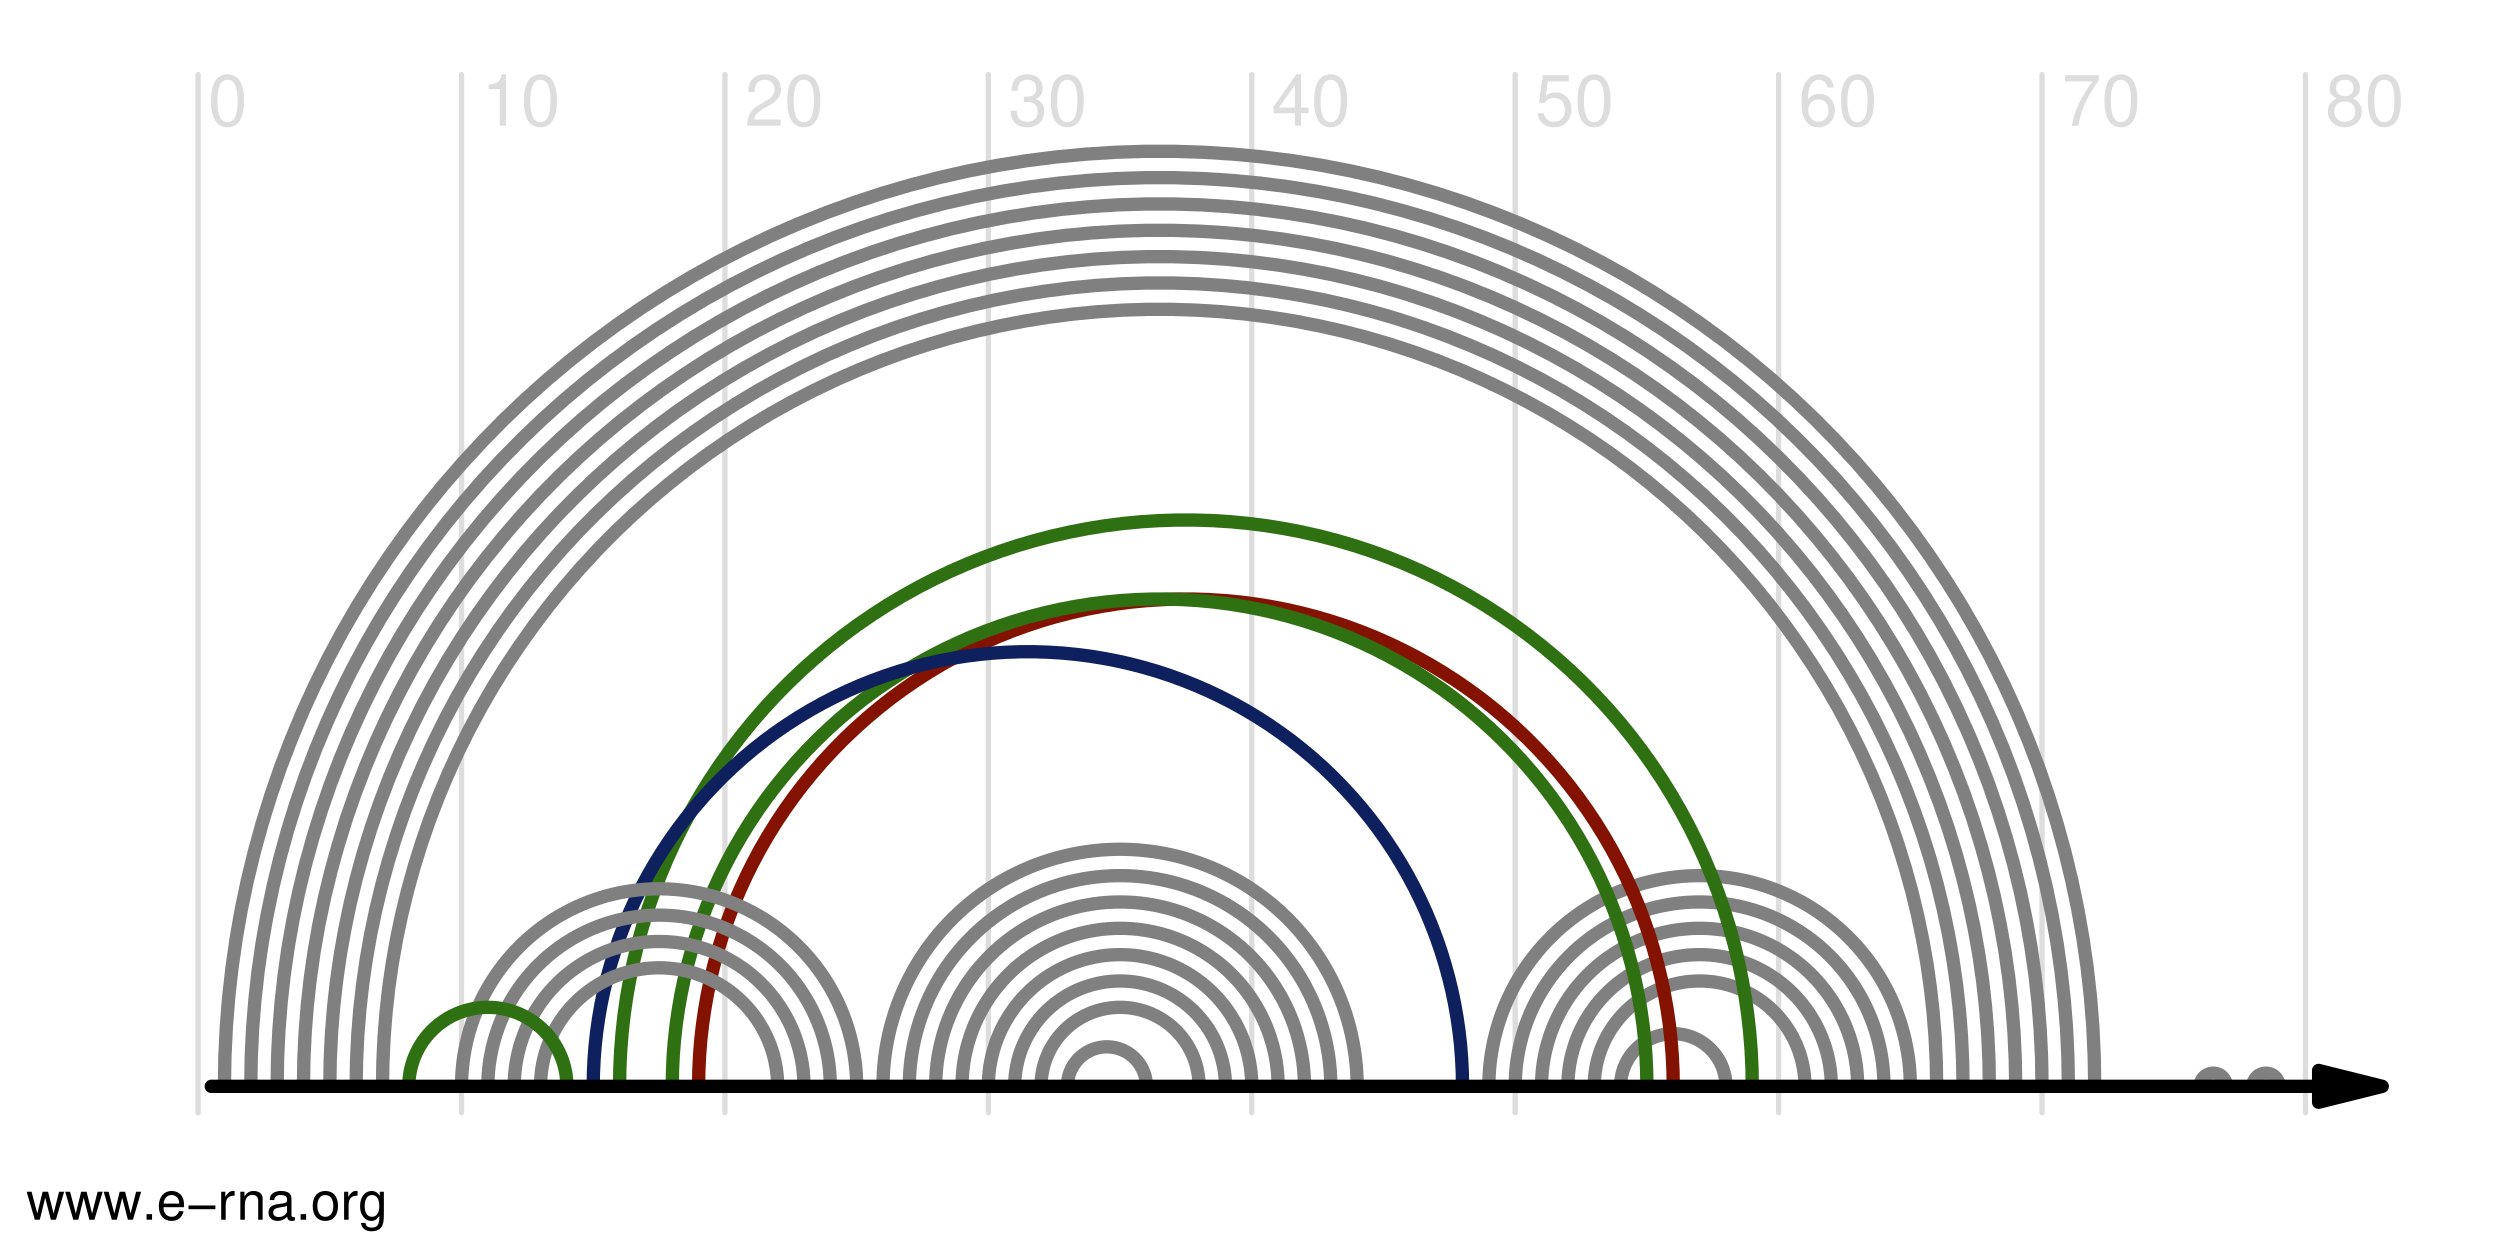 <?xml version="1.0" encoding="UTF-8"?>
<svg xmlns="http://www.w3.org/2000/svg" xmlns:xlink="http://www.w3.org/1999/xlink" width="703pt" height="348pt" viewBox="0 0 703 348" version="1.1">
<defs>
<g>
<symbol overflow="visible" id="glyph0-0">
<path style="stroke:none;" d=""/>
</symbol>
<symbol overflow="visible" id="glyph0-1">
<path style="stroke:none;" d="M 5.5 -14.453 C 4.188 -14.453 2.984 -13.859 2.234 -12.875 C 1.312 -11.594 0.859 -9.688 0.859 -7 C 0.859 -2.125 2.453 0.453 5.5 0.453 C 8.5 0.453 10.141 -2.125 10.141 -6.875 C 10.141 -9.688 9.703 -11.562 8.766 -12.875 C 8.016 -13.875 6.844 -14.453 5.5 -14.453 Z M 5.5 -12.906 C 7.406 -12.906 8.344 -10.953 8.344 -7.047 C 8.344 -2.922 7.422 -1 5.453 -1 C 3.594 -1 2.656 -3 2.656 -6.984 C 2.656 -10.953 3.594 -12.906 5.5 -12.906 Z M 5.5 -12.906 "/>
</symbol>
<symbol overflow="visible" id="glyph0-2">
<path style="stroke:none;" d="M 5.188 -10.297 L 5.188 0 L 6.938 0 L 6.938 -14.453 L 5.781 -14.453 C 5.156 -12.234 4.766 -11.938 2.047 -11.578 L 2.047 -10.297 Z M 5.188 -10.297 "/>
</symbol>
<symbol overflow="visible" id="glyph0-3">
<path style="stroke:none;" d="M 10.125 -1.734 L 2.656 -1.734 C 2.844 -2.938 3.484 -3.703 5.219 -4.766 L 7.219 -5.875 C 9.203 -6.984 10.219 -8.453 10.219 -10.234 C 10.219 -11.438 9.734 -12.562 8.906 -13.344 C 8.062 -14.094 7.016 -14.453 5.688 -14.453 C 3.875 -14.453 2.547 -13.812 1.766 -12.578 C 1.266 -11.812 1.047 -10.922 1 -9.453 L 2.766 -9.453 C 2.812 -10.438 2.938 -11.016 3.188 -11.5 C 3.641 -12.375 4.562 -12.922 5.625 -12.922 C 7.219 -12.922 8.422 -11.766 8.422 -10.203 C 8.422 -9.047 7.766 -8.047 6.5 -7.312 L 4.656 -6.234 C 1.703 -4.547 0.844 -3.188 0.688 -0.016 L 10.125 -0.016 Z M 10.125 -1.734 "/>
</symbol>
<symbol overflow="visible" id="glyph0-4">
<path style="stroke:none;" d="M 4.422 -6.656 L 5.375 -6.656 C 7.297 -6.656 8.312 -5.766 8.312 -4.016 C 8.312 -2.203 7.219 -1.094 5.406 -1.094 C 3.453 -1.094 2.516 -2.078 2.406 -4.203 L 0.641 -4.203 C 0.719 -3.047 0.922 -2.281 1.266 -1.641 C 2 -0.234 3.375 0.453 5.312 0.453 C 8.234 0.453 10.125 -1.297 10.125 -4.047 C 10.125 -5.875 9.422 -6.875 7.719 -7.484 C 9.047 -8.016 9.703 -9.016 9.703 -10.484 C 9.703 -12.953 8.078 -14.453 5.375 -14.453 C 2.516 -14.453 1 -12.859 0.938 -9.797 L 2.703 -9.797 C 2.719 -10.688 2.797 -11.188 3.016 -11.625 C 3.422 -12.438 4.297 -12.922 5.406 -12.922 C 6.953 -12.922 7.906 -11.984 7.906 -10.422 C 7.906 -9.406 7.547 -8.781 6.766 -8.438 C 6.281 -8.234 5.641 -8.156 4.422 -8.141 Z M 4.422 -6.656 "/>
</symbol>
<symbol overflow="visible" id="glyph0-5">
<path style="stroke:none;" d="M 6.547 -3.5 L 6.547 0 L 8.297 0 L 8.297 -3.5 L 10.406 -3.5 L 10.406 -5.078 L 8.297 -5.078 L 8.297 -14.453 L 7 -14.453 L 0.562 -5.359 L 0.562 -3.5 Z M 6.547 -5.078 L 2.094 -5.078 L 6.547 -11.453 Z M 6.547 -5.078 "/>
</symbol>
<symbol overflow="visible" id="glyph0-6">
<path style="stroke:none;" d="M 9.516 -14.188 L 2.203 -14.188 L 1.141 -6.453 L 2.766 -6.453 C 3.578 -7.438 4.266 -7.781 5.375 -7.781 C 7.281 -7.781 8.453 -6.484 8.453 -4.375 C 8.453 -2.344 7.281 -1.094 5.359 -1.094 C 3.812 -1.094 2.875 -1.875 2.453 -3.484 L 0.703 -3.484 C 0.938 -2.312 1.141 -1.766 1.562 -1.234 C 2.359 -0.156 3.797 0.453 5.406 0.453 C 8.266 0.453 10.266 -1.625 10.266 -4.625 C 10.266 -7.422 8.406 -9.344 5.688 -9.344 C 4.688 -9.344 3.875 -9.078 3.062 -8.484 L 3.625 -12.438 L 9.516 -12.438 Z M 9.516 -14.188 "/>
</symbol>
<symbol overflow="visible" id="glyph0-7">
<path style="stroke:none;" d="M 9.953 -10.703 C 9.625 -13.062 8.094 -14.453 5.938 -14.453 C 4.375 -14.453 2.984 -13.703 2.141 -12.406 C 1.234 -10.984 0.859 -9.219 0.859 -6.594 C 0.859 -4.156 1.203 -2.625 2.062 -1.344 C 2.812 -0.156 4.062 0.453 5.625 0.453 C 8.312 0.453 10.266 -1.562 10.266 -4.375 C 10.266 -7.047 8.453 -8.922 5.922 -8.922 C 4.516 -8.922 3.422 -8.406 2.656 -7.344 C 2.688 -10.922 3.797 -12.906 5.812 -12.906 C 7.062 -12.906 7.922 -12.094 8.203 -10.703 Z M 5.703 -7.359 C 7.406 -7.359 8.453 -6.156 8.453 -4.234 C 8.453 -2.422 7.266 -1.094 5.641 -1.094 C 4 -1.094 2.766 -2.484 2.766 -4.312 C 2.766 -6.125 3.953 -7.359 5.703 -7.359 Z M 5.703 -7.359 "/>
</symbol>
<symbol overflow="visible" id="glyph0-8">
<path style="stroke:none;" d="M 10.406 -14.188 L 0.922 -14.188 L 0.922 -12.438 L 8.578 -12.438 C 5.203 -7.625 3.812 -4.656 2.766 0 L 4.641 0 C 5.422 -4.547 7.203 -8.438 10.406 -12.703 Z M 10.406 -14.188 "/>
</symbol>
<symbol overflow="visible" id="glyph0-9">
<path style="stroke:none;" d="M 7.812 -7.625 C 9.297 -8.516 9.766 -9.234 9.766 -10.594 C 9.766 -12.875 8.016 -14.453 5.5 -14.453 C 3 -14.453 1.234 -12.875 1.234 -10.625 C 1.234 -9.234 1.703 -8.547 3.156 -7.625 C 1.547 -6.797 0.734 -5.625 0.734 -4.016 C 0.734 -1.375 2.688 0.453 5.5 0.453 C 8.297 0.453 10.266 -1.375 10.266 -4.016 C 10.266 -5.625 9.453 -6.797 7.812 -7.625 Z M 5.5 -12.906 C 7 -12.906 7.953 -12 7.953 -10.562 C 7.953 -9.203 6.984 -8.297 5.5 -8.297 C 4 -8.297 3.047 -9.203 3.047 -10.594 C 3.047 -12 4 -12.906 5.5 -12.906 Z M 5.5 -6.812 C 7.266 -6.812 8.453 -5.656 8.453 -3.984 C 8.453 -2.234 7.281 -1.094 5.453 -1.094 C 3.734 -1.094 2.547 -2.281 2.547 -3.953 C 2.547 -5.688 3.719 -6.812 5.5 -6.812 Z M 5.5 -6.812 "/>
</symbol>
<symbol overflow="visible" id="glyph1-0">
<path style="stroke:none;" d=""/>
</symbol>
<symbol overflow="visible" id="glyph1-1">
<path style="stroke:none;" d="M 8.312 0 L 10.625 -7.859 L 9.203 -7.859 L 7.656 -1.734 L 6.109 -7.859 L 4.578 -7.859 L 3.078 -1.734 L 1.469 -7.859 L 0.094 -7.859 L 2.375 0 L 3.781 0 L 5.297 -6.172 L 6.891 0 Z M 8.312 0 "/>
</symbol>
<symbol overflow="visible" id="glyph1-2">
<path style="stroke:none;" d="M 2.859 -1.562 L 1.312 -1.562 L 1.312 0 L 2.859 0 Z M 2.859 -1.562 "/>
</symbol>
<symbol overflow="visible" id="glyph1-3">
<path style="stroke:none;" d="M 7.688 -3.516 C 7.688 -4.703 7.609 -5.438 7.375 -6.016 C 6.875 -7.312 5.672 -8.078 4.203 -8.078 C 2.016 -8.078 0.594 -6.422 0.594 -3.828 C 0.594 -1.234 1.953 0.344 4.172 0.344 C 5.969 0.344 7.219 -0.672 7.531 -2.391 L 6.266 -2.391 C 5.922 -1.344 5.219 -0.812 4.219 -0.812 C 3.422 -0.812 2.75 -1.172 2.328 -1.828 C 2.031 -2.281 1.922 -2.734 1.906 -3.516 Z M 1.938 -4.531 C 2.047 -5.984 2.922 -6.938 4.188 -6.938 C 5.453 -6.938 6.344 -5.938 6.344 -4.531 Z M 1.938 -4.531 "/>
</symbol>
<symbol overflow="visible" id="glyph1-4">
<path style="stroke:none;" d="M 8.156 -4 L 0.594 -4 L 0.594 -2.953 L 8.156 -2.953 Z M 8.156 -4 "/>
</symbol>
<symbol overflow="visible" id="glyph1-5">
<path style="stroke:none;" d="M 1.031 -7.859 L 1.031 0 L 2.297 0 L 2.297 -4.078 C 2.312 -5.969 3.094 -6.812 4.812 -6.766 L 4.812 -8.047 C 4.609 -8.062 4.484 -8.078 4.328 -8.078 C 3.531 -8.078 2.906 -7.609 2.188 -6.438 L 2.188 -7.859 Z M 1.031 -7.859 "/>
</symbol>
<symbol overflow="visible" id="glyph1-6">
<path style="stroke:none;" d="M 1.047 -7.859 L 1.047 0 L 2.312 0 L 2.312 -4.328 C 2.312 -5.938 3.156 -6.984 4.438 -6.984 C 5.438 -6.984 6.062 -6.391 6.062 -5.438 L 6.062 0 L 7.312 0 L 7.312 -5.938 C 7.312 -7.25 6.328 -8.078 4.812 -8.078 C 3.641 -8.078 2.891 -7.641 2.203 -6.547 L 2.203 -7.859 Z M 1.047 -7.859 "/>
</symbol>
<symbol overflow="visible" id="glyph1-7">
<path style="stroke:none;" d="M 8.031 -0.734 C 7.891 -0.703 7.828 -0.703 7.75 -0.703 C 7.312 -0.703 7.078 -0.938 7.078 -1.312 L 7.078 -5.938 C 7.078 -7.328 6.062 -8.078 4.125 -8.078 C 2.969 -8.078 2.062 -7.75 1.516 -7.172 C 1.156 -6.766 1 -6.312 0.969 -5.531 L 2.234 -5.531 C 2.344 -6.5 2.906 -6.938 4.078 -6.938 C 5.219 -6.938 5.828 -6.516 5.828 -5.766 L 5.828 -5.438 C 5.812 -4.891 5.547 -4.688 4.531 -4.562 C 2.766 -4.328 2.484 -4.281 2.016 -4.078 C 1.094 -3.688 0.625 -3 0.625 -1.984 C 0.625 -0.562 1.625 0.344 3.203 0.344 C 4.203 0.344 5 0 5.875 -0.812 C 5.969 0 6.359 0.344 7.172 0.344 C 7.438 0.344 7.609 0.312 8.031 0.203 Z M 5.828 -2.469 C 5.828 -2.062 5.719 -1.797 5.344 -1.453 C 4.828 -0.984 4.219 -0.75 3.484 -0.75 C 2.5 -0.75 1.938 -1.219 1.938 -2.016 C 1.938 -2.828 2.469 -3.25 3.828 -3.453 C 5.156 -3.625 5.422 -3.688 5.828 -3.891 Z M 5.828 -2.469 "/>
</symbol>
<symbol overflow="visible" id="glyph1-8">
<path style="stroke:none;" d="M 4.078 -8.078 C 1.859 -8.078 0.547 -6.516 0.547 -3.875 C 0.547 -1.219 1.859 0.344 4.094 0.344 C 6.312 0.344 7.656 -1.234 7.656 -3.812 C 7.656 -6.547 6.359 -8.078 4.078 -8.078 Z M 4.094 -6.938 C 5.5 -6.938 6.344 -5.781 6.344 -3.828 C 6.344 -1.969 5.469 -0.812 4.094 -0.812 C 2.703 -0.812 1.844 -1.969 1.844 -3.875 C 1.844 -5.781 2.703 -6.938 4.094 -6.938 Z M 4.094 -6.938 "/>
</symbol>
<symbol overflow="visible" id="glyph1-9">
<path style="stroke:none;" d="M 6.062 -7.859 L 6.062 -6.719 C 5.438 -7.672 4.734 -8.078 3.75 -8.078 C 1.844 -8.078 0.531 -6.312 0.531 -3.797 C 0.531 -2.469 0.844 -1.516 1.516 -0.719 C 2.094 -0.031 2.844 0.344 3.656 0.344 C 4.609 0.344 5.281 -0.078 5.938 -1.062 L 5.938 -0.656 C 5.938 1.438 5.359 2.219 3.797 2.219 C 2.734 2.219 2.172 1.797 2.062 0.906 L 0.781 0.906 C 0.906 2.359 2.062 3.266 3.766 3.266 C 4.922 3.266 5.875 2.891 6.391 2.266 C 6.984 1.531 7.219 0.562 7.219 -1.297 L 7.219 -7.859 Z M 3.875 -6.938 C 5.188 -6.938 5.938 -5.812 5.938 -3.828 C 5.938 -1.922 5.172 -0.812 3.875 -0.812 C 2.578 -0.812 1.828 -1.938 1.828 -3.875 C 1.828 -5.797 2.578 -6.938 3.875 -6.938 Z M 3.875 -6.938 "/>
</symbol>
</g>
</defs>
<g id="surface1">
<path style="fill:none;stroke-width:1.5;stroke-linecap:round;stroke-linejoin:round;stroke:rgb(86.667%,86.667%,86.667%);stroke-opacity:1;stroke-miterlimit:10;" d="M 55.699 35.109 L 55.699 327.02 " transform="matrix(1,0,0,-1,0,348)"/>
<path style="fill:none;stroke-width:1.5;stroke-linecap:round;stroke-linejoin:round;stroke:rgb(86.667%,86.667%,86.667%);stroke-opacity:1;stroke-miterlimit:10;" d="M 129.781 35.109 L 129.781 327.02 " transform="matrix(1,0,0,-1,0,348)"/>
<path style="fill:none;stroke-width:1.5;stroke-linecap:round;stroke-linejoin:round;stroke:rgb(86.667%,86.667%,86.667%);stroke-opacity:1;stroke-miterlimit:10;" d="M 203.852 35.109 L 203.852 327.02 " transform="matrix(1,0,0,-1,0,348)"/>
<path style="fill:none;stroke-width:1.5;stroke-linecap:round;stroke-linejoin:round;stroke:rgb(86.667%,86.667%,86.667%);stroke-opacity:1;stroke-miterlimit:10;" d="M 277.93 35.109 L 277.93 327.02 " transform="matrix(1,0,0,-1,0,348)"/>
<path style="fill:none;stroke-width:1.5;stroke-linecap:round;stroke-linejoin:round;stroke:rgb(86.667%,86.667%,86.667%);stroke-opacity:1;stroke-miterlimit:10;" d="M 352 35.109 L 352 327.02 " transform="matrix(1,0,0,-1,0,348)"/>
<path style="fill:none;stroke-width:1.5;stroke-linecap:round;stroke-linejoin:round;stroke:rgb(86.667%,86.667%,86.667%);stroke-opacity:1;stroke-miterlimit:10;" d="M 426.07 35.109 L 426.07 327.02 " transform="matrix(1,0,0,-1,0,348)"/>
<path style="fill:none;stroke-width:1.5;stroke-linecap:round;stroke-linejoin:round;stroke:rgb(86.667%,86.667%,86.667%);stroke-opacity:1;stroke-miterlimit:10;" d="M 500.148 35.109 L 500.148 327.02 " transform="matrix(1,0,0,-1,0,348)"/>
<path style="fill:none;stroke-width:1.5;stroke-linecap:round;stroke-linejoin:round;stroke:rgb(86.667%,86.667%,86.667%);stroke-opacity:1;stroke-miterlimit:10;" d="M 574.219 35.109 L 574.219 327.02 " transform="matrix(1,0,0,-1,0,348)"/>
<path style="fill:none;stroke-width:1.5;stroke-linecap:round;stroke-linejoin:round;stroke:rgb(86.667%,86.667%,86.667%);stroke-opacity:1;stroke-miterlimit:10;" d="M 648.301 35.109 L 648.301 327.02 " transform="matrix(1,0,0,-1,0,348)"/>
<g style="fill:rgb(86.667%,86.667%,86.667%);fill-opacity:1;">
  <use xlink:href="#glyph0-1" x="58.48" y="35.34"/>
</g>
<g style="fill:rgb(86.667%,86.667%,86.667%);fill-opacity:1;">
  <use xlink:href="#glyph0-2" x="135.34" y="35.34"/>
  <use xlink:href="#glyph0-1" x="146.46" y="35.34"/>
</g>
<g style="fill:rgb(86.667%,86.667%,86.667%);fill-opacity:1;">
  <use xlink:href="#glyph0-3" x="209.41" y="35.34"/>
  <use xlink:href="#glyph0-1" x="220.53" y="35.34"/>
</g>
<g style="fill:rgb(86.667%,86.667%,86.667%);fill-opacity:1;">
  <use xlink:href="#glyph0-4" x="283.49" y="35.34"/>
  <use xlink:href="#glyph0-1" x="294.61" y="35.34"/>
</g>
<g style="fill:rgb(86.667%,86.667%,86.667%);fill-opacity:1;">
  <use xlink:href="#glyph0-5" x="357.56" y="35.34"/>
  <use xlink:href="#glyph0-1" x="368.68" y="35.34"/>
</g>
<g style="fill:rgb(86.667%,86.667%,86.667%);fill-opacity:1;">
  <use xlink:href="#glyph0-6" x="431.63" y="35.34"/>
  <use xlink:href="#glyph0-1" x="442.75" y="35.34"/>
</g>
<g style="fill:rgb(86.667%,86.667%,86.667%);fill-opacity:1;">
  <use xlink:href="#glyph0-7" x="505.71" y="35.34"/>
  <use xlink:href="#glyph0-1" x="516.83" y="35.34"/>
</g>
<g style="fill:rgb(86.667%,86.667%,86.667%);fill-opacity:1;">
  <use xlink:href="#glyph0-8" x="579.78" y="35.34"/>
  <use xlink:href="#glyph0-1" x="590.9" y="35.34"/>
</g>
<g style="fill:rgb(86.667%,86.667%,86.667%);fill-opacity:1;">
  <use xlink:href="#glyph0-9" x="653.86" y="35.34"/>
  <use xlink:href="#glyph0-1" x="664.98" y="35.34"/>
</g>
<path style="fill:none;stroke-width:3.75;stroke-linecap:round;stroke-linejoin:round;stroke:rgb(50.197%,50.197%,50.197%);stroke-opacity:1;stroke-miterlimit:10;" d="M 640.891 42.52 L 640.891 42.641 L 640.879 42.75 L 640.871 42.871 L 640.859 42.988 L 640.84 43.102 L 640.82 43.219 L 640.801 43.328 L 640.77 43.449 L 640.738 43.559 L 640.699 43.672 L 640.672 43.789 L 640.621 43.898 L 640.578 44 L 640.531 44.109 L 640.48 44.219 L 640.422 44.32 L 640.359 44.422 L 640.301 44.52 L 640.238 44.621 L 640.172 44.711 L 640.102 44.809 L 640.02 44.898 L 639.949 44.988 L 639.871 45.07 L 639.781 45.16 L 639.699 45.238 L 639.609 45.32 L 639.52 45.391 L 639.43 45.469 L 639.328 45.539 L 639.238 45.602 L 639.141 45.672 L 639.039 45.73 L 638.93 45.781 L 638.828 45.84 L 638.719 45.891 L 638.621 45.93 L 638.512 45.98 L 638.398 46.02 L 638.281 46.059 L 638.172 46.09 L 638.059 46.121 L 637.941 46.141 L 637.828 46.172 L 637.711 46.18 L 637.602 46.199 L 637.48 46.211 L 637.359 46.219 L 637.012 46.219 L 636.891 46.211 L 636.77 46.199 L 636.66 46.18 L 636.539 46.172 L 636.43 46.141 L 636.309 46.121 L 636.09 46.059 L 635.969 46.02 L 635.859 45.98 L 635.75 45.93 L 635.648 45.891 L 635.539 45.84 L 635.441 45.781 L 635.328 45.73 L 635.23 45.672 L 635.129 45.602 L 635.039 45.539 L 634.941 45.469 L 634.852 45.391 L 634.762 45.32 L 634.672 45.238 L 634.59 45.16 L 634.5 45.07 L 634.422 44.988 L 634.352 44.898 L 634.27 44.809 L 634.199 44.711 L 634.129 44.621 L 634.07 44.52 L 634.012 44.422 L 633.949 44.32 L 633.891 44.219 L 633.789 44 L 633.75 43.898 L 633.699 43.789 L 633.672 43.672 L 633.629 43.559 L 633.602 43.449 L 633.57 43.328 L 633.551 43.219 L 633.531 43.102 L 633.512 42.988 L 633.5 42.871 L 633.488 42.75 L 633.48 42.641 L 633.48 42.52 " transform="matrix(1,0,0,-1,0,348)"/>
<path style="fill:none;stroke-width:3.75;stroke-linecap:round;stroke-linejoin:round;stroke:rgb(50.197%,50.197%,50.197%);stroke-opacity:1;stroke-miterlimit:10;" d="M 626.07 42.52 L 626.07 42.75 L 626.059 42.871 L 626.039 42.988 L 626.031 43.102 L 626.012 43.219 L 625.98 43.328 L 625.961 43.449 L 625.922 43.559 L 625.891 43.672 L 625.852 43.789 L 625.809 43.898 L 625.762 44 L 625.66 44.219 L 625.609 44.32 L 625.551 44.422 L 625.488 44.52 L 625.422 44.621 L 625.352 44.711 L 625.281 44.809 L 625.211 44.898 L 625.129 44.988 L 625.051 45.07 L 624.969 45.16 L 624.879 45.238 L 624.801 45.32 L 624.711 45.391 L 624.609 45.469 L 624.52 45.539 L 624.422 45.602 L 624.32 45.672 L 624.219 45.73 L 624.121 45.781 L 624.02 45.84 L 623.91 45.891 L 623.801 45.93 L 623.691 45.98 L 623.578 46.02 L 623.469 46.059 L 623.359 46.09 L 623.238 46.121 L 623.129 46.141 L 623.012 46.172 L 622.898 46.18 L 622.781 46.199 L 622.66 46.211 L 622.551 46.219 L 622.191 46.219 L 622.078 46.211 L 621.961 46.199 L 621.84 46.18 L 621.73 46.172 L 621.609 46.141 L 621.5 46.121 L 621.379 46.09 L 621.27 46.059 L 621.051 45.98 L 620.941 45.93 L 620.828 45.891 L 620.73 45.84 L 620.621 45.781 L 620.52 45.73 L 620.422 45.672 L 620.32 45.602 L 620.219 45.539 L 620.129 45.469 L 620.031 45.391 L 619.941 45.32 L 619.859 45.238 L 619.77 45.16 L 619.691 45.07 L 619.609 44.988 L 619.531 44.898 L 619.461 44.809 L 619.391 44.711 L 619.32 44.621 L 619.25 44.52 L 619.191 44.422 L 619.129 44.32 L 619.078 44.219 L 619.031 44.109 L 618.98 44 L 618.93 43.898 L 618.891 43.789 L 618.852 43.672 L 618.82 43.559 L 618.789 43.449 L 618.762 43.328 L 618.73 43.219 L 618.711 43.102 L 618.699 42.988 L 618.68 42.871 L 618.672 42.75 L 618.672 42.52 " transform="matrix(1,0,0,-1,0,348)"/>
<path style="fill:none;stroke-width:3.75;stroke-linecap:round;stroke-linejoin:round;stroke:rgb(50.197%,50.197%,50.197%);stroke-opacity:1;stroke-miterlimit:10;" d="M 485.328 42.52 L 485.328 42.988 L 485.301 43.461 L 485.27 43.93 L 485.211 44.391 L 485.148 44.859 L 485.07 45.32 L 484.969 45.781 L 484.859 46.238 L 484.73 46.691 L 484.59 47.141 L 484.441 47.59 L 484.27 48.02 L 484.09 48.461 L 483.898 48.891 L 483.691 49.309 L 483.23 50.129 L 482.98 50.531 L 482.719 50.922 L 482.449 51.301 L 482.16 51.68 L 481.871 52.039 L 481.559 52.398 L 481.238 52.738 L 480.91 53.078 L 480.57 53.398 L 480.219 53.711 L 479.859 54.02 L 479.488 54.309 L 479.109 54.59 L 478.719 54.852 L 478.328 55.109 L 477.93 55.352 L 477.52 55.578 L 477.102 55.789 L 476.672 55.988 L 476.238 56.18 L 475.809 56.359 L 475.359 56.52 L 474.922 56.672 L 474.469 56.801 L 474.012 56.922 L 473.551 57.02 L 473.09 57.109 L 472.629 57.18 L 472.16 57.238 L 471.691 57.289 L 471.219 57.32 L 470.75 57.328 L 470.281 57.328 L 469.809 57.32 L 469.34 57.289 L 468.879 57.238 L 468.41 57.18 L 467.949 57.109 L 467.48 57.02 L 467.031 56.922 L 466.57 56.801 L 466.121 56.672 L 465.672 56.52 L 465.23 56.359 L 464.789 56.18 L 464.359 55.988 L 463.941 55.789 L 463.52 55.578 L 463.109 55.352 L 462.711 55.109 L 462.309 54.852 L 461.93 54.59 L 461.551 54.309 L 461.18 54.02 L 460.82 53.711 L 460.469 53.398 L 460.129 53.078 L 459.801 52.738 L 459.48 52.398 L 459.172 52.039 L 458.871 51.68 L 458.59 51.301 L 458.32 50.922 L 458.059 50.531 L 457.809 50.129 L 457.57 49.719 L 457.352 49.309 L 457.141 48.891 L 456.949 48.461 L 456.762 48.02 L 456.602 47.59 L 456.441 47.141 L 456.301 46.691 L 456.18 46.238 L 456.07 45.781 L 455.969 45.32 L 455.891 44.859 L 455.82 44.391 L 455.77 43.93 L 455.73 43.461 L 455.711 42.988 L 455.699 42.52 " transform="matrix(1,0,0,-1,0,348)"/>
<path style="fill:none;stroke-width:3.75;stroke-linecap:round;stroke-linejoin:round;stroke:rgb(50.197%,50.197%,50.197%);stroke-opacity:1;stroke-miterlimit:10;" d="M 507.559 42.52 L 507.539 43.461 L 507.5 44.398 L 507.422 45.328 L 507.32 46.27 L 507.18 47.199 L 507.02 48.129 L 506.828 49.051 L 506.609 49.961 L 506.359 50.871 L 506.078 51.762 L 505.77 52.648 L 505.43 53.531 L 505.07 54.398 L 504.68 55.25 L 504.262 56.102 L 503.82 56.922 L 503.352 57.738 L 502.852 58.539 L 502.328 59.32 L 501.789 60.09 L 501.219 60.828 L 500.621 61.559 L 500.012 62.27 L 499.371 62.969 L 498.711 63.641 L 498.031 64.281 L 497.328 64.91 L 496.609 65.52 L 495.871 66.102 L 495.109 66.648 L 494.34 67.191 L 493.551 67.699 L 492.738 68.18 L 491.922 68.641 L 491.078 69.07 L 490.23 69.469 L 489.371 69.852 L 488.5 70.199 L 487.621 70.52 L 486.719 70.809 L 485.82 71.078 L 484.91 71.309 L 483.988 71.52 L 483.07 71.699 L 482.141 71.852 L 481.211 71.969 L 480.27 72.051 L 479.34 72.109 L 478.398 72.141 L 477.461 72.141 L 476.52 72.109 L 475.578 72.051 L 474.641 71.969 L 473.711 71.852 L 472.781 71.699 L 471.859 71.52 L 470.941 71.309 L 470.031 71.078 L 469.129 70.809 L 468.238 70.52 L 467.352 70.199 L 466.48 69.852 L 465.621 69.469 L 464.77 69.07 L 463.93 68.641 L 463.109 68.18 L 462.301 67.699 L 461.512 67.191 L 460.738 66.648 L 459.98 66.102 L 459.238 65.52 L 458.52 64.91 L 457.82 64.281 L 457.141 63.641 L 456.48 62.969 L 455.84 62.27 L 455.23 61.559 L 454.641 60.828 L 454.07 60.09 L 453.52 59.32 L 453 58.539 L 452.5 57.738 L 452.031 56.922 L 451.59 56.102 L 451.172 55.25 L 450.781 54.398 L 450.422 53.531 L 450.078 52.648 L 449.781 51.762 L 449.5 50.871 L 449.25 49.961 L 449.02 49.051 L 448.828 48.129 L 448.672 47.199 L 448.531 46.27 L 448.43 45.328 L 448.359 44.398 L 448.309 43.461 L 448.301 42.52 " transform="matrix(1,0,0,-1,0,348)"/>
<path style="fill:none;stroke-width:3.75;stroke-linecap:round;stroke-linejoin:round;stroke:rgb(50.197%,50.197%,50.197%);stroke-opacity:1;stroke-miterlimit:10;" d="M 514.961 42.52 L 514.941 43.691 L 514.891 44.871 L 514.801 46.039 L 514.66 47.211 L 514.5 48.371 L 514.289 49.531 L 514.051 50.68 L 513.781 51.82 L 513.461 52.949 L 513.109 54.078 L 512.73 55.191 L 512.309 56.281 L 511.859 57.371 L 511.371 58.441 L 510.852 59.488 L 510.289 60.531 L 509.699 61.539 L 509.078 62.539 L 508.43 63.52 L 507.75 64.48 L 507.039 65.41 L 506.301 66.328 L 505.531 67.211 L 504.73 68.078 L 503.91 68.91 L 503.059 69.73 L 502.18 70.512 L 501.281 71.262 L 500.359 71.988 L 499.41 72.691 L 498.441 73.352 L 497.449 73.988 L 496.441 74.59 L 495.422 75.16 L 494.371 75.699 L 493.309 76.211 L 492.238 76.68 L 491.141 77.121 L 490.039 77.52 L 488.922 77.891 L 487.801 78.219 L 486.66 78.512 L 485.512 78.77 L 484.359 78.988 L 483.199 79.18 L 482.031 79.328 L 480.859 79.441 L 479.691 79.512 L 478.512 79.551 L 477.34 79.551 L 476.16 79.512 L 474.988 79.441 L 473.82 79.328 L 472.66 79.18 L 471.488 78.988 L 470.34 78.77 L 469.191 78.512 L 468.059 78.219 L 466.93 77.891 L 465.809 77.52 L 464.711 77.121 L 463.621 76.68 L 462.539 76.211 L 461.48 75.699 L 460.43 75.16 L 459.41 74.59 L 458.398 73.988 L 457.41 73.352 L 456.441 72.691 L 455.5 71.988 L 454.57 71.262 L 453.672 70.512 L 452.801 69.73 L 451.949 68.91 L 451.121 68.078 L 450.32 67.211 L 449.551 66.328 L 448.809 65.41 L 448.102 64.48 L 447.422 63.52 L 446.77 62.539 L 446.148 61.539 L 445.559 60.531 L 445.012 59.488 L 444.48 58.441 L 444 57.371 L 443.539 56.281 L 443.121 55.191 L 442.738 54.078 L 442.391 52.949 L 442.078 51.82 L 441.801 50.68 L 441.559 49.531 L 441.352 48.371 L 441.191 47.211 L 441.059 46.039 L 440.961 44.871 L 440.91 43.691 L 440.891 42.52 " transform="matrix(1,0,0,-1,0,348)"/>
<path style="fill:none;stroke-width:3.75;stroke-linecap:round;stroke-linejoin:round;stroke:rgb(50.197%,50.197%,50.197%);stroke-opacity:1;stroke-miterlimit:10;" d="M 522.371 42.52 L 522.352 43.93 L 522.281 45.34 L 522.172 46.738 L 522.012 48.141 L 521.809 49.539 L 521.57 50.93 L 521.281 52.309 L 520.949 53.68 L 520.57 55.039 L 520.148 56.391 L 519.691 57.719 L 519.191 59.039 L 518.641 60.34 L 518.059 61.621 L 517.43 62.879 L 516.762 64.129 L 516.059 65.352 L 515.309 66.551 L 514.531 67.719 L 513.719 68.871 L 512.859 69.988 L 511.969 71.09 L 511.051 72.148 L 510.09 73.191 L 509.102 74.191 L 508.078 75.172 L 507.031 76.109 L 505.949 77.012 L 504.84 77.891 L 503.711 78.719 L 502.539 79.52 L 501.359 80.281 L 500.148 81.012 L 498.922 81.691 L 497.66 82.34 L 496.391 82.949 L 495.102 83.512 L 493.789 84.039 L 492.461 84.52 L 491.121 84.961 L 489.77 85.359 L 488.398 85.711 L 487.031 86.02 L 485.641 86.289 L 484.25 86.512 L 482.852 86.691 L 481.449 86.82 L 480.039 86.91 L 478.629 86.961 L 477.219 86.961 L 475.809 86.91 L 474.398 86.82 L 473 86.691 L 471.602 86.512 L 470.211 86.289 L 468.82 86.02 L 467.449 85.711 L 466.078 85.359 L 464.73 84.961 L 463.391 84.52 L 462.059 84.039 L 460.762 83.512 L 459.461 82.949 L 458.191 82.34 L 456.941 81.691 L 455.699 81.012 L 454.488 80.281 L 453.309 79.52 L 452.148 78.719 L 451.012 77.891 L 449.898 77.012 L 448.82 76.109 L 447.77 75.172 L 446.75 74.191 L 445.762 73.191 L 444.801 72.148 L 443.879 71.09 L 442.988 69.988 L 442.141 68.871 L 441.32 67.719 L 440.539 66.551 L 439.789 65.352 L 439.09 64.129 L 438.422 62.879 L 437.801 61.621 L 437.211 60.34 L 436.672 59.039 L 436.16 57.719 L 435.699 56.391 L 435.281 55.039 L 434.91 53.68 L 434.57 52.309 L 434.281 50.93 L 434.039 49.539 L 433.84 48.141 L 433.68 46.738 L 433.57 45.34 L 433.5 43.93 L 433.48 42.52 " transform="matrix(1,0,0,-1,0,348)"/>
<path style="fill:none;stroke-width:3.75;stroke-linecap:round;stroke-linejoin:round;stroke:rgb(50.197%,50.197%,50.197%);stroke-opacity:1;stroke-miterlimit:10;" d="M 529.781 42.52 L 529.75 44.16 L 529.672 45.809 L 529.539 47.449 L 529.359 49.078 L 529.129 50.711 L 528.84 52.328 L 528.5 53.941 L 528.121 55.539 L 527.68 57.129 L 527.191 58.699 L 526.648 60.25 L 526.059 61.789 L 525.43 63.309 L 524.738 64.801 L 524.012 66.281 L 523.238 67.73 L 522.41 69.148 L 521.551 70.551 L 520.641 71.922 L 519.68 73.262 L 518.68 74.57 L 517.648 75.852 L 516.57 77.09 L 515.449 78.301 L 514.301 79.469 L 513.109 80.609 L 511.879 81.711 L 510.621 82.762 L 509.328 83.781 L 508 84.762 L 506.648 85.691 L 505.262 86.578 L 503.852 87.422 L 502.41 88.219 L 500.949 88.98 L 499.469 89.68 L 497.961 90.34 L 496.43 90.961 L 494.891 91.52 L 493.32 92.031 L 491.738 92.5 L 490.148 92.91 L 488.551 93.27 L 486.93 93.578 L 485.309 93.84 L 483.672 94.051 L 482.039 94.211 L 480.391 94.309 L 478.75 94.359 L 477.102 94.359 L 475.461 94.309 L 473.82 94.211 L 472.18 94.051 L 470.551 93.84 L 468.922 93.578 L 467.309 93.27 L 465.699 92.91 L 464.109 92.5 L 462.531 92.031 L 460.969 91.52 L 459.422 90.961 L 457.891 90.34 L 456.391 89.68 L 454.898 88.98 L 453.441 88.219 L 452 87.422 L 450.59 86.578 L 449.199 85.691 L 447.852 84.762 L 446.52 83.781 L 445.23 82.762 L 443.969 81.711 L 442.738 80.609 L 441.551 79.469 L 440.398 78.301 L 439.281 77.09 L 438.211 75.852 L 437.172 74.57 L 436.172 73.262 L 435.219 71.922 L 434.309 70.551 L 433.441 69.148 L 432.621 67.73 L 431.84 66.281 L 431.109 64.801 L 430.422 63.309 L 429.789 61.789 L 429.199 60.25 L 428.66 58.699 L 428.172 57.129 L 427.738 55.539 L 427.352 53.941 L 427.012 52.328 L 426.73 50.711 L 426.488 49.078 L 426.309 47.449 L 426.18 45.809 L 426.102 44.16 L 426.07 42.52 " transform="matrix(1,0,0,-1,0,348)"/>
<path style="fill:none;stroke-width:3.75;stroke-linecap:round;stroke-linejoin:round;stroke:rgb(50.197%,50.197%,50.197%);stroke-opacity:1;stroke-miterlimit:10;" d="M 537.191 42.52 L 537.16 44.398 L 537.07 46.281 L 536.922 48.148 L 536.711 50.02 L 536.441 51.879 L 536.109 53.73 L 535.73 55.57 L 535.289 57.398 L 534.781 59.211 L 534.23 61.012 L 533.609 62.789 L 532.941 64.539 L 532.211 66.281 L 531.43 67.988 L 530.602 69.672 L 529.711 71.328 L 528.77 72.961 L 527.781 74.559 L 526.738 76.121 L 525.648 77.648 L 524.512 79.148 L 523.32 80.609 L 522.09 82.031 L 520.809 83.41 L 519.488 84.75 L 518.129 86.051 L 516.73 87.301 L 515.289 88.512 L 513.809 89.672 L 512.301 90.789 L 510.75 91.859 L 509.172 92.871 L 507.559 93.84 L 505.91 94.75 L 504.238 95.609 L 502.539 96.422 L 500.82 97.18 L 499.07 97.879 L 497.309 98.52 L 495.52 99.109 L 493.719 99.641 L 491.898 100.109 L 490.059 100.52 L 488.219 100.879 L 486.359 101.172 L 484.488 101.41 L 482.621 101.59 L 480.75 101.711 L 478.871 101.77 L 476.988 101.77 L 475.109 101.711 L 473.23 101.59 L 471.359 101.41 L 469.488 101.172 L 467.641 100.879 L 465.789 100.52 L 463.961 100.109 L 462.129 99.641 L 460.328 99.109 L 458.539 98.52 L 456.781 97.879 L 455.031 97.18 L 453.309 96.422 L 451.609 95.609 L 449.941 94.75 L 448.301 93.84 L 446.68 92.871 L 445.102 91.859 L 443.551 90.789 L 442.039 89.672 L 440.559 88.512 L 439.121 87.301 L 437.719 86.051 L 436.359 84.75 L 435.039 83.41 L 433.762 82.031 L 432.531 80.609 L 431.352 79.148 L 430.211 77.648 L 429.121 76.121 L 428.07 74.559 L 427.078 72.961 L 426.141 71.328 L 425.25 69.672 L 424.422 67.988 L 423.641 66.281 L 422.91 64.539 L 422.238 62.789 L 421.629 61.012 L 421.07 59.211 L 420.57 57.398 L 420.121 55.57 L 419.738 53.73 L 419.41 51.879 L 419.141 50.02 L 418.93 48.148 L 418.789 46.281 L 418.699 44.398 L 418.672 42.52 " transform="matrix(1,0,0,-1,0,348)"/>
<path style="fill:none;stroke-width:3.75;stroke-linecap:round;stroke-linejoin:round;stroke:rgb(50.197%,50.197%,50.197%);stroke-opacity:1;stroke-miterlimit:10;" d="M 322.371 42.52 L 322.359 42.871 L 322.352 43.219 L 322.32 43.57 L 322.281 43.93 L 322.23 44.27 L 322.172 44.621 L 322.102 44.969 L 321.922 45.648 L 321.82 45.988 L 321.699 46.32 L 321.57 46.648 L 321.441 46.969 L 321.289 47.289 L 321.141 47.609 L 320.969 47.922 L 320.789 48.23 L 320.609 48.531 L 320.211 49.109 L 319.988 49.391 L 319.77 49.66 L 319.539 49.93 L 319.301 50.191 L 319.051 50.441 L 318.801 50.68 L 318.539 50.922 L 318.27 51.141 L 317.988 51.359 L 317.699 51.57 L 317.41 51.77 L 317.121 51.961 L 316.809 52.141 L 316.512 52.309 L 315.871 52.629 L 315.551 52.77 L 315.219 52.898 L 314.891 53.02 L 314.559 53.129 L 314.219 53.23 L 313.879 53.32 L 313.531 53.391 L 313.191 53.461 L 312.84 53.52 L 312.488 53.559 L 312.141 53.59 L 311.789 53.621 L 311.441 53.629 L 311.078 53.629 L 310.73 53.621 L 310.379 53.59 L 310.031 53.559 L 309.68 53.52 L 309.328 53.461 L 308.98 53.391 L 308.641 53.32 L 308.301 53.23 L 307.961 53.129 L 307.629 53.02 L 307.289 52.898 L 306.969 52.77 L 306.641 52.629 L 306.328 52.469 L 306.012 52.309 L 305.699 52.141 L 305.398 51.961 L 305.102 51.77 L 304.809 51.57 L 304.531 51.359 L 304.25 51.141 L 303.98 50.922 L 303.719 50.68 L 303.469 50.441 L 303.219 50.191 L 302.98 49.93 L 302.75 49.66 L 302.531 49.391 L 302.309 49.109 L 301.91 48.531 L 301.73 48.23 L 301.551 47.922 L 301.379 47.609 L 301.23 47.289 L 301.078 46.969 L 300.941 46.648 L 300.82 46.32 L 300.699 45.988 L 300.602 45.648 L 300.5 45.309 L 300.422 44.969 L 300.352 44.621 L 300.289 44.27 L 300.238 43.93 L 300.199 43.57 L 300.172 43.219 L 300.148 42.871 L 300.148 42.52 " transform="matrix(1,0,0,-1,0,348)"/>
<path style="fill:none;stroke-width:3.75;stroke-linecap:round;stroke-linejoin:round;stroke:rgb(50.197%,50.197%,50.197%);stroke-opacity:1;stroke-miterlimit:10;" d="M 337.191 42.52 L 337.172 43.219 L 337.141 43.93 L 337.078 44.629 L 337.012 45.328 L 336.91 46.031 L 336.781 46.719 L 336.641 47.41 L 336.469 48.102 L 336.289 48.781 L 336.078 49.449 L 335.852 50.121 L 335.59 50.781 L 335.32 51.43 L 335.031 52.07 L 334.711 52.699 L 334.379 53.32 L 334.031 53.93 L 333.66 54.531 L 333.27 55.121 L 332.859 55.691 L 332.43 56.262 L 331.988 56.801 L 331.52 57.34 L 331.051 57.852 L 330.551 58.359 L 330.039 58.84 L 329.52 59.309 L 328.98 59.77 L 328.422 60.199 L 327.852 60.621 L 327.27 61.02 L 326.68 61.398 L 326.07 61.762 L 325.461 62.109 L 324.828 62.43 L 324.191 62.73 L 323.551 63.02 L 322.891 63.281 L 322.23 63.52 L 321.559 63.738 L 320.879 63.941 L 320.199 64.109 L 319.512 64.27 L 318.82 64.398 L 318.129 64.512 L 317.43 64.602 L 316.719 64.672 L 316.02 64.719 L 315.32 64.738 L 314.609 64.738 L 313.91 64.719 L 313.199 64.672 L 312.5 64.602 L 311.801 64.512 L 311.102 64.398 L 310.41 64.27 L 309.719 64.109 L 309.039 63.941 L 308.359 63.738 L 307.691 63.52 L 307.031 63.281 L 306.379 63.02 L 305.73 62.73 L 305.09 62.43 L 304.469 62.109 L 303.852 61.762 L 303.25 61.398 L 302.648 61.02 L 302.07 60.621 L 301.5 60.199 L 300.949 59.77 L 300.41 59.309 L 299.879 58.84 L 299.371 58.359 L 298.879 57.852 L 298.398 57.34 L 297.941 56.801 L 297.5 56.262 L 297.07 55.691 L 296.66 55.121 L 296.27 54.531 L 295.898 53.93 L 295.539 53.32 L 295.211 52.699 L 294.898 52.07 L 294.602 51.43 L 294.328 50.781 L 294.078 50.121 L 293.852 49.449 L 293.641 48.781 L 293.449 48.102 L 293.289 47.41 L 293.141 46.719 L 293.02 46.031 L 292.922 45.328 L 292.84 44.629 L 292.789 43.93 L 292.75 43.219 L 292.738 42.52 " transform="matrix(1,0,0,-1,0,348)"/>
<path style="fill:none;stroke-width:3.75;stroke-linecap:round;stroke-linejoin:round;stroke:rgb(50.197%,50.197%,50.197%);stroke-opacity:1;stroke-miterlimit:10;" d="M 344.59 42.52 L 344.578 43.461 L 344.531 44.398 L 344.461 45.328 L 344.352 46.27 L 344.219 47.199 L 344.059 48.129 L 343.859 49.051 L 343.641 49.961 L 343.391 50.871 L 343.109 51.762 L 342.809 52.648 L 342.469 53.531 L 342.109 54.398 L 341.719 55.25 L 341.301 56.102 L 340.852 56.922 L 340.379 57.738 L 339.891 58.539 L 339.371 59.32 L 338.82 60.09 L 338.25 60.828 L 337.66 61.559 L 337.039 62.27 L 336.41 62.969 L 335.75 63.641 L 335.07 64.281 L 334.371 64.91 L 333.648 65.52 L 332.91 66.102 L 332.148 66.648 L 331.379 67.191 L 330.578 67.699 L 329.781 68.18 L 328.961 68.641 L 328.121 69.07 L 327.27 69.469 L 326.41 69.852 L 325.539 70.199 L 324.648 70.52 L 323.762 70.809 L 322.859 71.078 L 321.949 71.309 L 321.031 71.52 L 320.109 71.699 L 319.18 71.852 L 318.25 71.969 L 317.309 72.051 L 316.371 72.109 L 315.43 72.141 L 314.488 72.141 L 313.551 72.109 L 312.609 72.051 L 311.68 71.969 L 310.75 71.852 L 309.82 71.699 L 308.891 71.52 L 307.98 71.309 L 307.07 71.078 L 306.172 70.809 L 305.27 70.52 L 304.391 70.199 L 303.52 69.852 L 302.648 69.469 L 301.809 69.07 L 300.969 68.641 L 300.148 68.18 L 299.34 67.699 L 298.551 67.191 L 297.781 66.648 L 297.02 66.102 L 296.281 65.52 L 295.559 64.91 L 294.859 64.281 L 294.18 63.641 L 293.52 62.969 L 292.879 62.27 L 292.27 61.559 L 291.672 60.828 L 291.102 60.09 L 290.559 59.32 L 290.039 58.539 L 289.539 57.738 L 289.07 56.922 L 288.629 56.102 L 288.211 55.25 L 287.82 54.398 L 287.461 53.531 L 287.121 52.648 L 286.809 51.762 L 286.531 50.871 L 286.281 49.961 L 286.059 49.051 L 285.871 48.129 L 285.711 47.199 L 285.57 46.27 L 285.469 45.328 L 285.391 44.398 L 285.352 43.461 L 285.328 42.52 " transform="matrix(1,0,0,-1,0,348)"/>
<path style="fill:none;stroke-width:3.75;stroke-linecap:round;stroke-linejoin:round;stroke:rgb(50.197%,50.197%,50.197%);stroke-opacity:1;stroke-miterlimit:10;" d="M 352 42.52 L 351.98 43.691 L 351.93 44.871 L 351.828 46.039 L 351.699 47.211 L 351.531 48.371 L 351.328 49.531 L 351.09 50.68 L 350.809 51.82 L 350.5 52.949 L 350.148 54.078 L 349.77 55.191 L 349.352 56.281 L 348.891 57.371 L 348.398 58.441 L 347.879 59.488 L 347.328 60.531 L 346.738 61.539 L 346.121 62.539 L 345.469 63.52 L 344.789 64.48 L 344.078 65.41 L 343.328 66.328 L 342.57 67.211 L 341.77 68.078 L 340.941 68.91 L 340.09 69.73 L 339.219 70.512 L 338.32 71.262 L 337.391 71.988 L 336.449 72.691 L 335.48 73.352 L 334.488 73.988 L 333.48 74.59 L 332.449 75.16 L 331.41 75.699 L 330.352 76.211 L 329.27 76.68 L 328.18 77.121 L 327.078 77.52 L 325.961 77.891 L 324.828 78.219 L 323.691 78.512 L 322.551 78.77 L 321.391 78.988 L 320.23 79.18 L 319.07 79.328 L 317.898 79.441 L 316.73 79.512 L 315.551 79.551 L 314.379 79.551 L 313.199 79.512 L 312.031 79.441 L 310.859 79.328 L 309.691 79.18 L 308.531 78.988 L 307.379 78.77 L 306.23 78.512 L 305.09 78.219 L 303.969 77.891 L 302.852 77.52 L 301.738 77.121 L 300.648 76.68 L 299.578 76.211 L 298.52 75.699 L 297.469 75.16 L 296.441 74.59 L 295.441 73.988 L 294.449 73.352 L 293.48 72.691 L 292.531 71.988 L 291.609 71.262 L 290.711 70.512 L 289.828 69.73 L 288.98 68.91 L 288.16 68.078 L 287.359 67.211 L 286.59 66.328 L 285.852 65.41 L 285.141 64.48 L 284.461 63.52 L 283.809 62.539 L 283.191 61.539 L 282.602 60.531 L 282.039 59.488 L 281.52 58.441 L 281.031 57.371 L 280.578 56.281 L 280.16 55.191 L 279.781 54.078 L 279.43 52.949 L 279.109 51.82 L 278.84 50.68 L 278.602 49.531 L 278.391 48.371 L 278.219 47.211 L 278.09 46.039 L 278 44.871 L 277.941 43.691 L 277.93 42.52 " transform="matrix(1,0,0,-1,0,348)"/>
<path style="fill:none;stroke-width:3.75;stroke-linecap:round;stroke-linejoin:round;stroke:rgb(50.197%,50.197%,50.197%);stroke-opacity:1;stroke-miterlimit:10;" d="M 359.41 42.52 L 359.391 43.93 L 359.32 45.34 L 359.211 46.738 L 359.051 48.141 L 358.852 49.539 L 358.602 50.93 L 358.32 52.309 L 357.98 53.68 L 357.609 55.039 L 357.191 56.391 L 356.73 57.719 L 356.219 59.039 L 355.68 60.34 L 355.09 61.621 L 354.469 62.879 L 353.801 64.129 L 353.102 65.352 L 352.352 66.551 L 351.57 67.719 L 350.75 68.871 L 349.898 69.988 L 349.012 71.09 L 348.09 72.148 L 347.129 73.191 L 346.141 74.191 L 345.121 75.172 L 344.07 76.109 L 342.988 77.012 L 341.879 77.891 L 340.738 78.719 L 339.578 79.52 L 338.398 80.281 L 337.191 81.012 L 335.949 81.691 L 334.699 82.34 L 333.43 82.949 L 332.129 83.512 L 330.82 84.039 L 329.5 84.52 L 328.16 84.961 L 326.809 85.359 L 325.441 85.711 L 324.07 86.02 L 322.68 86.289 L 321.289 86.512 L 319.891 86.691 L 318.488 86.82 L 317.078 86.91 L 315.672 86.961 L 314.262 86.961 L 312.852 86.91 L 311.441 86.82 L 310.039 86.691 L 308.641 86.512 L 307.25 86.289 L 305.859 86.02 L 304.48 85.711 L 303.121 85.359 L 301.77 84.961 L 300.43 84.52 L 299.102 84.039 L 297.789 83.512 L 296.5 82.949 L 295.23 82.34 L 293.969 81.691 L 292.738 81.012 L 291.531 80.281 L 290.34 79.52 L 289.18 78.719 L 288.051 77.891 L 286.941 77.012 L 285.859 76.109 L 284.809 75.172 L 283.789 74.191 L 282.801 73.191 L 281.84 72.148 L 280.922 71.09 L 280.031 69.988 L 279.172 68.871 L 278.359 67.719 L 277.57 66.551 L 276.828 65.352 L 276.129 64.129 L 275.461 62.879 L 274.828 61.621 L 274.25 60.34 L 273.699 59.039 L 273.199 57.719 L 272.738 56.391 L 272.32 55.039 L 271.941 53.68 L 271.609 52.309 L 271.32 50.93 L 271.078 49.539 L 270.879 48.141 L 270.719 46.738 L 270.609 45.34 L 270.539 43.93 L 270.52 42.52 " transform="matrix(1,0,0,-1,0,348)"/>
<path style="fill:none;stroke-width:3.75;stroke-linecap:round;stroke-linejoin:round;stroke:rgb(50.197%,50.197%,50.197%);stroke-opacity:1;stroke-miterlimit:10;" d="M 366.809 42.52 L 366.789 44.16 L 366.711 45.809 L 366.578 47.449 L 366.398 49.078 L 366.16 50.711 L 365.879 52.328 L 365.539 53.941 L 365.148 55.539 L 364.711 57.129 L 364.23 58.699 L 363.691 60.25 L 363.102 61.789 L 362.461 63.309 L 361.781 64.801 L 361.051 66.281 L 360.27 67.73 L 359.449 69.148 L 358.578 70.551 L 357.672 71.922 L 356.719 73.262 L 355.719 74.57 L 354.68 75.852 L 353.609 77.09 L 352.488 78.301 L 351.34 79.469 L 350.141 80.609 L 348.922 81.711 L 347.66 82.762 L 346.359 83.781 L 345.039 84.762 L 343.68 85.691 L 342.301 86.578 L 340.891 87.422 L 339.449 88.219 L 337.988 88.98 L 336.5 89.68 L 335 90.34 L 333.469 90.961 L 331.922 91.52 L 330.359 92.031 L 328.781 92.5 L 327.191 92.91 L 325.578 93.27 L 323.969 93.578 L 322.34 93.84 L 320.711 94.051 L 319.07 94.211 L 317.43 94.309 L 315.789 94.359 L 314.141 94.359 L 312.5 94.309 L 310.852 94.211 L 309.219 94.051 L 307.578 93.84 L 305.961 93.578 L 304.34 93.27 L 302.738 92.91 L 301.148 92.5 L 299.57 92.031 L 298 91.52 L 296.461 90.961 L 294.93 90.34 L 293.422 89.68 L 291.941 88.98 L 290.469 88.219 L 289.039 87.422 L 287.629 86.578 L 286.238 85.691 L 284.891 84.762 L 283.559 83.781 L 282.27 82.762 L 281.012 81.711 L 279.781 80.609 L 278.59 79.469 L 277.441 78.301 L 276.32 77.09 L 275.238 75.852 L 274.199 74.57 L 273.211 73.262 L 272.25 71.922 L 271.34 70.551 L 270.469 69.148 L 269.648 67.73 L 268.879 66.281 L 268.141 64.801 L 267.461 63.309 L 266.828 61.789 L 266.238 60.25 L 265.699 58.699 L 265.211 57.129 L 264.77 55.539 L 264.391 53.941 L 264.051 52.328 L 263.762 50.711 L 263.531 49.078 L 263.352 47.449 L 263.219 45.809 L 263.141 44.16 L 263.109 42.52 " transform="matrix(1,0,0,-1,0,348)"/>
<path style="fill:none;stroke-width:3.75;stroke-linecap:round;stroke-linejoin:round;stroke:rgb(50.197%,50.197%,50.197%);stroke-opacity:1;stroke-miterlimit:10;" d="M 374.219 42.52 L 374.191 44.398 L 374.102 46.281 L 373.949 48.148 L 373.75 50.02 L 373.48 51.879 L 373.148 53.73 L 372.77 55.57 L 372.32 57.398 L 371.82 59.211 L 371.262 61.012 L 370.648 62.789 L 369.98 64.539 L 369.25 66.281 L 368.469 67.988 L 367.629 69.672 L 366.75 71.328 L 365.809 72.961 L 364.82 74.559 L 363.77 76.121 L 362.68 77.648 L 361.539 79.148 L 360.359 80.609 L 359.129 82.031 L 357.852 83.41 L 356.531 84.75 L 355.172 86.051 L 353.77 87.301 L 352.328 88.512 L 350.852 89.672 L 349.34 90.789 L 347.789 91.859 L 346.211 92.871 L 344.59 93.84 L 342.949 94.75 L 341.281 95.609 L 339.578 96.422 L 337.859 97.18 L 336.109 97.879 L 334.34 98.52 L 332.559 99.109 L 330.75 99.641 L 328.93 100.109 L 327.102 100.52 L 325.25 100.879 L 323.398 101.172 L 321.531 101.41 L 319.66 101.59 L 317.781 101.711 L 315.898 101.77 L 314.02 101.77 L 312.141 101.711 L 310.27 101.59 L 308.391 101.41 L 306.531 101.172 L 304.672 100.879 L 302.828 100.52 L 300.988 100.109 L 299.172 99.641 L 297.371 99.109 L 295.578 98.52 L 293.809 97.879 L 292.07 97.18 L 290.352 96.422 L 288.648 95.609 L 286.98 94.75 L 285.328 93.84 L 283.719 92.871 L 282.141 91.859 L 280.59 90.789 L 279.07 89.672 L 277.602 88.512 L 276.16 87.301 L 274.75 86.051 L 273.391 84.75 L 272.078 83.41 L 270.801 82.031 L 269.57 80.609 L 268.379 79.148 L 267.238 77.648 L 266.148 76.121 L 265.109 74.559 L 264.121 72.961 L 263.18 71.328 L 262.289 69.672 L 261.461 67.988 L 260.68 66.281 L 259.949 64.539 L 259.281 62.789 L 258.66 61.012 L 258.102 59.211 L 257.602 57.398 L 257.16 55.57 L 256.77 53.73 L 256.449 51.879 L 256.18 50.02 L 255.969 48.148 L 255.82 46.281 L 255.73 44.398 L 255.699 42.52 " transform="matrix(1,0,0,-1,0,348)"/>
<path style="fill:none;stroke-width:3.75;stroke-linecap:round;stroke-linejoin:round;stroke:rgb(50.197%,50.197%,50.197%);stroke-opacity:1;stroke-miterlimit:10;" d="M 381.629 42.52 L 381.602 44.629 L 381.5 46.75 L 381.328 48.859 L 381.09 50.961 L 380.789 53.051 L 380.422 55.141 L 379.988 57.211 L 379.488 59.262 L 378.93 61.301 L 378.301 63.32 L 377.609 65.32 L 376.852 67.301 L 376.039 69.25 L 375.16 71.172 L 374.219 73.07 L 373.219 74.93 L 372.16 76.762 L 371.051 78.559 L 369.871 80.32 L 368.648 82.051 L 367.371 83.73 L 366.031 85.371 L 364.648 86.969 L 363.211 88.52 L 361.73 90.031 L 360.199 91.488 L 358.621 92.898 L 357 94.262 L 355.34 95.57 L 353.629 96.82 L 351.891 98.02 L 350.109 99.172 L 348.301 100.25 L 346.449 101.281 L 344.57 102.25 L 342.66 103.16 L 340.719 104.012 L 338.762 104.801 L 336.77 105.52 L 334.762 106.18 L 332.73 106.77 L 330.68 107.309 L 328.621 107.77 L 326.539 108.172 L 324.449 108.512 L 322.352 108.77 L 320.25 108.98 L 318.141 109.109 L 316.02 109.18 L 313.91 109.18 L 311.789 109.109 L 309.68 108.98 L 307.57 108.77 L 305.48 108.512 L 303.391 108.172 L 301.309 107.77 L 299.25 107.309 L 297.199 106.77 L 295.172 106.18 L 293.16 105.52 L 291.172 104.801 L 289.211 104.012 L 287.27 103.16 L 285.359 102.25 L 283.48 101.281 L 281.629 100.25 L 279.809 99.172 L 278.031 98.02 L 276.289 96.82 L 274.59 95.57 L 272.93 94.262 L 271.309 92.898 L 269.73 91.488 L 268.199 90.031 L 266.711 88.52 L 265.281 86.969 L 263.891 85.371 L 262.559 83.73 L 261.281 82.051 L 260.051 80.32 L 258.879 78.559 L 257.762 76.762 L 256.711 74.93 L 255.711 73.07 L 254.77 71.172 L 253.891 69.25 L 253.07 67.301 L 252.32 65.32 L 251.621 63.32 L 251 61.301 L 250.43 59.262 L 249.93 57.211 L 249.5 55.141 L 249.129 53.051 L 248.828 50.961 L 248.602 48.859 L 248.43 46.75 L 248.328 44.629 L 248.301 42.52 " transform="matrix(1,0,0,-1,0,348)"/>
<path style="fill:none;stroke-width:3.75;stroke-linecap:round;stroke-linejoin:round;stroke:rgb(51.373%,7.451%,0%);stroke-opacity:1;stroke-miterlimit:10;" d="M 470.52 42.52 L 470.449 46.871 L 470.238 51.211 L 469.898 55.539 L 469.422 59.871 L 468.801 64.172 L 468.039 68.449 L 467.148 72.711 L 466.129 76.941 L 464.969 81.129 L 463.68 85.281 L 462.25 89.391 L 460.699 93.449 L 459.02 97.461 L 457.219 101.422 L 455.281 105.309 L 453.23 109.148 L 451.059 112.91 L 448.762 116.609 L 446.359 120.23 L 443.828 123.77 L 441.199 127.23 L 438.461 130.602 L 435.609 133.891 L 432.66 137.078 L 429.609 140.18 L 426.461 143.18 L 423.219 146.078 L 419.891 148.879 L 416.469 151.57 L 412.969 154.148 L 409.391 156.609 L 405.73 158.961 L 402 161.199 L 398.199 163.309 L 394.34 165.301 L 390.41 167.172 L 386.43 168.922 L 382.391 170.531 L 378.301 172.02 L 374.172 173.379 L 370 174.602 L 365.789 175.691 L 361.551 176.648 L 357.281 177.469 L 352.98 178.16 L 348.672 178.711 L 344.34 179.121 L 340 179.398 L 335.66 179.539 L 331.309 179.539 L 326.961 179.398 L 322.621 179.121 L 318.289 178.711 L 313.98 178.16 L 309.691 177.469 L 305.422 176.648 L 301.172 175.691 L 296.961 174.602 L 292.789 173.379 L 288.66 172.02 L 284.57 170.531 L 280.539 168.922 L 276.551 167.172 L 272.629 165.301 L 268.762 163.309 L 264.961 161.199 L 261.23 158.961 L 257.57 156.609 L 253.988 154.148 L 250.488 151.57 L 247.07 148.879 L 243.738 146.078 L 240.5 143.18 L 237.352 140.18 L 234.301 137.078 L 231.352 133.891 L 228.512 130.602 L 225.762 127.23 L 223.129 123.77 L 220.609 120.23 L 218.199 116.609 L 215.91 112.91 L 213.73 109.148 L 211.68 105.309 L 209.75 101.422 L 207.941 97.461 L 206.262 93.449 L 204.711 89.391 L 203.289 85.281 L 202 81.129 L 200.84 76.941 L 199.809 72.711 L 198.922 68.449 L 198.172 64.172 L 197.551 59.871 L 197.059 55.539 L 196.719 51.211 L 196.512 46.871 L 196.441 42.52 " transform="matrix(1,0,0,-1,0,348)"/>
<path style="fill:none;stroke-width:3.75;stroke-linecap:round;stroke-linejoin:round;stroke:rgb(18.039%,43.921%,7.059%);stroke-opacity:1;stroke-miterlimit:10;" d="M 463.109 42.52 L 463.039 46.871 L 462.84 51.211 L 462.488 55.539 L 462.012 59.871 L 461.391 64.172 L 460.629 68.449 L 459.738 72.711 L 458.719 76.941 L 457.559 81.129 L 456.27 85.281 L 454.852 89.391 L 453.289 93.449 L 451.609 97.461 L 449.809 101.422 L 447.879 105.309 L 445.82 109.148 L 443.648 112.91 L 441.359 116.609 L 438.949 120.23 L 436.43 123.77 L 433.789 127.23 L 431.051 130.602 L 428.199 133.891 L 425.25 137.078 L 422.199 140.18 L 419.051 143.18 L 415.809 146.078 L 412.48 148.879 L 409.07 151.57 L 405.559 154.148 L 401.98 156.609 L 398.32 158.961 L 394.59 161.199 L 390.789 163.309 L 386.93 165.301 L 383 167.172 L 379.02 168.922 L 374.98 170.531 L 370.891 172.02 L 366.762 173.379 L 362.59 174.602 L 358.379 175.691 L 354.141 176.648 L 349.871 177.469 L 345.578 178.16 L 341.262 178.711 L 336.93 179.121 L 332.59 179.398 L 328.25 179.539 L 323.898 179.539 L 319.551 179.398 L 315.211 179.121 L 310.891 178.711 L 306.57 178.16 L 302.281 177.469 L 298.012 176.648 L 293.77 175.691 L 289.559 174.602 L 285.379 173.379 L 281.25 172.02 L 277.172 170.531 L 273.129 168.922 L 269.148 167.172 L 265.219 165.301 L 261.359 163.309 L 257.559 161.199 L 253.82 158.961 L 250.172 156.609 L 246.578 154.148 L 243.078 151.57 L 239.672 148.879 L 236.328 146.078 L 233.09 143.18 L 229.949 140.18 L 226.898 137.078 L 223.949 133.891 L 221.102 130.602 L 218.359 127.23 L 215.719 123.77 L 213.199 120.23 L 210.789 116.609 L 208.5 112.91 L 206.32 109.148 L 204.27 105.309 L 202.34 101.422 L 200.531 97.461 L 198.852 93.449 L 197.301 89.391 L 195.879 85.281 L 194.59 81.129 L 193.43 76.941 L 192.398 72.711 L 191.512 68.449 L 190.762 64.172 L 190.141 59.871 L 189.66 55.539 L 189.309 51.211 L 189.109 46.871 L 189.039 42.52 " transform="matrix(1,0,0,-1,0,348)"/>
<path style="fill:none;stroke-width:3.75;stroke-linecap:round;stroke-linejoin:round;stroke:rgb(18.039%,43.921%,7.059%);stroke-opacity:1;stroke-miterlimit:10;" d="M 492.738 42.52 L 492.66 47.57 L 492.422 52.621 L 492.02 57.66 L 491.461 62.68 L 490.738 67.68 L 489.859 72.66 L 488.828 77.609 L 487.641 82.52 L 486.289 87.391 L 484.789 92.211 L 483.141 96.988 L 481.328 101.711 L 479.379 106.371 L 477.281 110.969 L 475.039 115.5 L 472.648 119.949 L 470.121 124.328 L 467.461 128.621 L 464.66 132.828 L 461.73 136.941 L 458.672 140.969 L 455.48 144.891 L 452.172 148.711 L 448.738 152.422 L 445.199 156.02 L 441.539 159.512 L 437.77 162.879 L 433.898 166.129 L 429.93 169.25 L 425.859 172.25 L 421.699 175.109 L 417.449 177.852 L 413.109 180.441 L 408.699 182.898 L 404.199 185.211 L 399.641 187.391 L 395.012 189.41 L 390.32 191.289 L 385.57 193.02 L 380.77 194.602 L 375.922 196.02 L 371.031 197.289 L 366.102 198.398 L 361.141 199.359 L 356.148 200.16 L 351.129 200.801 L 346.102 201.281 L 341.059 201.602 L 336.012 201.762 L 330.949 201.762 L 325.898 201.602 L 320.859 201.281 L 315.828 200.801 L 310.82 200.16 L 305.828 199.359 L 300.859 198.398 L 295.93 197.289 L 291.039 196.02 L 286.191 194.602 L 281.391 193.02 L 276.641 191.289 L 271.949 189.41 L 267.32 187.391 L 262.762 185.211 L 258.27 182.898 L 253.852 180.441 L 249.52 177.852 L 245.262 175.109 L 241.102 172.25 L 237.031 169.25 L 233.059 166.129 L 229.191 162.879 L 225.422 159.512 L 221.77 156.02 L 218.219 152.422 L 214.789 148.711 L 211.48 144.891 L 208.301 140.969 L 205.23 136.941 L 202.301 132.828 L 199.5 128.621 L 196.84 124.328 L 194.309 119.949 L 191.93 115.5 L 189.68 110.969 L 187.578 106.371 L 185.629 101.711 L 183.828 96.988 L 182.172 92.211 L 180.672 87.391 L 179.328 82.52 L 178.141 77.609 L 177.102 72.66 L 176.219 67.68 L 175.5 62.68 L 174.941 57.66 L 174.539 52.621 L 174.301 47.57 L 174.219 42.52 " transform="matrix(1,0,0,-1,0,348)"/>
<path style="fill:none;stroke-width:3.75;stroke-linecap:round;stroke-linejoin:round;stroke:rgb(5.882%,12.549%,37.254%);stroke-opacity:1;stroke-miterlimit:10;" d="M 411.262 42.52 L 411.199 46.398 L 411.012 50.27 L 410.711 54.141 L 410.281 57.988 L 409.719 61.828 L 409.051 65.648 L 408.262 69.449 L 407.34 73.211 L 406.309 76.949 L 405.16 80.66 L 403.891 84.32 L 402.5 87.941 L 401.012 91.52 L 399.391 95.051 L 397.672 98.52 L 395.84 101.941 L 393.898 105.301 L 391.859 108.602 L 389.711 111.828 L 387.461 114.988 L 385.109 118.07 L 382.66 121.078 L 380.121 124.012 L 377.488 126.859 L 374.77 129.629 L 371.969 132.301 L 369.078 134.891 L 366.102 137.379 L 363.059 139.781 L 359.93 142.078 L 356.738 144.281 L 353.48 146.371 L 350.148 148.371 L 346.762 150.25 L 343.309 152.031 L 339.809 153.699 L 336.262 155.25 L 332.66 156.691 L 329.012 158.02 L 325.328 159.23 L 321.609 160.32 L 317.852 161.301 L 314.07 162.148 L 310.262 162.879 L 306.43 163.5 L 302.578 163.988 L 298.719 164.359 L 294.852 164.602 L 290.98 164.73 L 287.102 164.73 L 283.219 164.602 L 279.352 164.359 L 275.488 163.988 L 271.641 163.5 L 267.809 162.879 L 264.012 162.148 L 260.219 161.301 L 256.469 160.32 L 252.75 159.23 L 249.059 158.02 L 245.422 156.691 L 241.82 155.25 L 238.262 153.699 L 234.762 152.031 L 231.32 150.25 L 227.93 148.371 L 224.602 146.371 L 221.34 144.281 L 218.141 142.078 L 215.02 139.781 L 211.969 137.379 L 209 134.891 L 206.109 132.301 L 203.301 129.629 L 200.578 126.859 L 197.949 124.012 L 195.41 121.078 L 192.961 118.07 L 190.621 114.988 L 188.371 111.828 L 186.219 108.602 L 184.172 105.301 L 182.23 101.941 L 180.398 98.52 L 178.68 95.051 L 177.07 91.52 L 175.57 87.941 L 174.191 84.32 L 172.922 80.66 L 171.77 76.949 L 170.73 73.211 L 169.82 69.449 L 169.02 65.648 L 168.352 61.828 L 167.801 57.988 L 167.371 54.141 L 167.059 50.27 L 166.879 46.398 L 166.809 42.52 " transform="matrix(1,0,0,-1,0,348)"/>
<path style="fill:none;stroke-width:3.75;stroke-linecap:round;stroke-linejoin:round;stroke:rgb(50.197%,50.197%,50.197%);stroke-opacity:1;stroke-miterlimit:10;" d="M 218.672 42.52 L 218.648 43.578 L 218.602 44.629 L 218.52 45.691 L 218.398 46.738 L 218.25 47.789 L 218.059 48.828 L 217.852 49.859 L 217.602 50.891 L 217.32 51.91 L 217 52.922 L 216.66 53.922 L 216.281 54.91 L 215.871 55.879 L 215.43 56.852 L 214.961 57.789 L 214.461 58.73 L 213.93 59.641 L 213.379 60.539 L 212.789 61.422 L 212.18 62.281 L 211.539 63.121 L 210.871 63.941 L 210.18 64.738 L 209.461 65.52 L 208.719 66.27 L 207.949 67 L 207.16 67.711 L 206.352 68.391 L 205.52 69.039 L 204.672 69.672 L 203.801 70.27 L 202.91 70.84 L 202 71.391 L 201.078 71.898 L 200.141 72.379 L 199.18 72.84 L 198.211 73.262 L 197.23 73.66 L 196.238 74.02 L 195.23 74.352 L 194.219 74.648 L 193.191 74.91 L 192.16 75.148 L 191.121 75.352 L 190.078 75.512 L 189.031 75.648 L 187.969 75.75 L 186.922 75.809 L 185.859 75.852 L 184.801 75.852 L 183.75 75.809 L 182.691 75.75 L 181.641 75.648 L 180.59 75.512 L 179.551 75.352 L 178.512 75.148 L 177.469 74.91 L 176.449 74.648 L 175.441 74.352 L 174.43 74.02 L 173.441 73.66 L 172.461 73.262 L 171.488 72.84 L 170.531 72.379 L 169.59 71.898 L 168.672 71.391 L 167.762 70.84 L 166.871 70.27 L 166 69.672 L 165.148 69.039 L 164.309 68.391 L 163.5 67.711 L 162.719 67 L 161.949 66.27 L 161.211 65.52 L 160.488 64.738 L 159.801 63.941 L 159.129 63.121 L 158.488 62.281 L 157.879 61.422 L 157.289 60.539 L 156.73 59.641 L 156.211 58.73 L 155.711 57.789 L 155.238 56.852 L 154.801 55.879 L 154.391 54.91 L 154.012 53.922 L 153.66 52.922 L 153.352 51.91 L 153.07 50.891 L 152.82 49.859 L 152.602 48.828 L 152.422 47.789 L 152.27 46.738 L 152.148 45.691 L 152.07 44.629 L 152.02 43.578 L 152 42.52 " transform="matrix(1,0,0,-1,0,348)"/>
<path style="fill:none;stroke-width:3.75;stroke-linecap:round;stroke-linejoin:round;stroke:rgb(50.197%,50.197%,50.197%);stroke-opacity:1;stroke-miterlimit:10;" d="M 226.07 42.52 L 226.051 43.809 L 225.988 45.102 L 225.891 46.391 L 225.75 47.68 L 225.559 48.961 L 225.34 50.23 L 225.07 51.488 L 224.77 52.75 L 224.422 54 L 224.039 55.23 L 223.621 56.449 L 223.16 57.66 L 222.66 58.852 L 222.121 60.031 L 221.551 61.191 L 220.93 62.328 L 220.289 63.449 L 219.609 64.539 L 218.891 65.621 L 218.141 66.672 L 217.359 67.699 L 216.539 68.711 L 215.699 69.68 L 214.82 70.629 L 213.91 71.551 L 212.98 72.449 L 212.012 73.309 L 211.02 74.141 L 210.012 74.941 L 208.969 75.699 L 207.898 76.441 L 206.809 77.141 L 205.699 77.801 L 204.57 78.43 L 203.422 79.02 L 202.262 79.578 L 201.07 80.102 L 199.871 80.578 L 198.66 81.02 L 197.43 81.422 L 196.191 81.789 L 194.941 82.109 L 193.68 82.398 L 192.41 82.641 L 191.129 82.84 L 189.852 83.012 L 188.559 83.129 L 187.27 83.211 L 185.98 83.25 L 184.691 83.25 L 183.391 83.211 L 182.102 83.129 L 180.82 83.012 L 179.539 82.84 L 178.262 82.641 L 176.988 82.398 L 175.73 82.109 L 174.48 81.789 L 173.238 81.422 L 172.012 81.02 L 170.789 80.578 L 169.59 80.102 L 168.41 79.578 L 167.238 79.02 L 166.09 78.43 L 164.961 77.801 L 163.852 77.141 L 162.77 76.441 L 161.699 75.699 L 160.66 74.941 L 159.641 74.141 L 158.648 73.309 L 157.691 72.449 L 156.75 71.551 L 155.852 70.629 L 154.969 69.68 L 154.121 68.711 L 153.309 67.699 L 152.531 66.672 L 151.781 65.621 L 151.059 64.539 L 150.379 63.449 L 149.73 62.328 L 149.121 61.191 L 148.551 60.031 L 148.012 58.852 L 147.512 57.66 L 147.051 56.449 L 146.629 55.23 L 146.238 54 L 145.898 52.75 L 145.59 51.488 L 145.328 50.23 L 145.102 48.961 L 144.922 47.68 L 144.781 46.391 L 144.672 45.102 L 144.609 43.809 L 144.59 42.52 " transform="matrix(1,0,0,-1,0,348)"/>
<path style="fill:none;stroke-width:3.75;stroke-linecap:round;stroke-linejoin:round;stroke:rgb(50.197%,50.197%,50.197%);stroke-opacity:1;stroke-miterlimit:10;" d="M 233.48 42.52 L 233.461 44.051 L 233.379 45.57 L 233.262 47.102 L 233.09 48.609 L 232.879 50.129 L 232.609 51.629 L 232.301 53.129 L 231.941 54.609 L 231.531 56.078 L 231.078 57.539 L 230.578 58.988 L 230.031 60.41 L 229.441 61.82 L 228.809 63.211 L 228.129 64.578 L 227.41 65.93 L 226.641 67.25 L 225.84 68.551 L 224.988 69.82 L 224.109 71.07 L 223.18 72.281 L 222.219 73.469 L 221.219 74.621 L 220.18 75.738 L 219.109 76.828 L 218 77.891 L 216.859 78.91 L 215.691 79.891 L 214.488 80.828 L 213.262 81.738 L 212 82.609 L 210.719 83.43 L 209.41 84.219 L 208.07 84.961 L 206.711 85.66 L 205.328 86.32 L 203.941 86.93 L 202.52 87.5 L 201.078 88.02 L 199.629 88.5 L 198.16 88.93 L 196.68 89.309 L 195.191 89.648 L 193.691 89.941 L 192.191 90.18 L 190.672 90.371 L 189.148 90.52 L 187.621 90.609 L 186.102 90.66 L 184.57 90.66 L 183.039 90.609 L 181.52 90.52 L 180 90.371 L 178.48 90.18 L 176.969 89.941 L 175.469 89.648 L 173.98 89.309 L 172.5 88.93 L 171.039 88.5 L 169.59 88.02 L 168.148 87.5 L 166.73 86.93 L 165.328 86.32 L 163.949 85.66 L 162.59 84.961 L 161.262 84.219 L 159.949 83.43 L 158.66 82.609 L 157.398 81.738 L 156.172 80.828 L 154.969 79.891 L 153.801 78.91 L 152.66 77.891 L 151.559 76.828 L 150.488 75.738 L 149.449 74.621 L 148.449 73.469 L 147.488 72.281 L 146.559 71.07 L 145.672 69.82 L 144.828 68.551 L 144.02 67.25 L 143.262 65.93 L 142.539 64.578 L 141.859 63.211 L 141.219 61.82 L 140.629 60.41 L 140.09 58.988 L 139.59 57.539 L 139.141 56.078 L 138.73 54.609 L 138.371 53.129 L 138.059 51.629 L 137.789 50.129 L 137.57 48.609 L 137.398 47.102 L 137.281 45.57 L 137.211 44.051 L 137.191 42.52 " transform="matrix(1,0,0,-1,0,348)"/>
<path style="fill:none;stroke-width:3.75;stroke-linecap:round;stroke-linejoin:round;stroke:rgb(50.197%,50.197%,50.197%);stroke-opacity:1;stroke-miterlimit:10;" d="M 240.891 42.52 L 240.859 44.281 L 240.781 46.039 L 240.641 47.801 L 240.441 49.551 L 240.191 51.301 L 239.879 53.031 L 239.52 54.762 L 239.109 56.469 L 238.641 58.172 L 238.121 59.852 L 237.539 61.52 L 236.91 63.172 L 236.23 64.789 L 235.5 66.398 L 234.711 67.98 L 233.879 69.531 L 233 71.059 L 232.07 72.551 L 231.09 74.02 L 230.07 75.461 L 229 76.859 L 227.891 78.23 L 226.738 79.559 L 225.539 80.859 L 224.301 82.109 L 223.031 83.328 L 221.711 84.5 L 220.359 85.641 L 218.98 86.73 L 217.559 87.77 L 216.109 88.77 L 214.621 89.73 L 213.109 90.629 L 211.57 91.488 L 210 92.301 L 208.41 93.051 L 206.801 93.762 L 205.16 94.422 L 203.5 95.02 L 201.828 95.57 L 200.141 96.07 L 198.43 96.512 L 196.711 96.898 L 194.98 97.23 L 193.238 97.512 L 191.488 97.73 L 189.738 97.898 L 187.98 98.012 L 186.211 98.07 L 184.449 98.07 L 182.691 98.012 L 180.93 97.898 L 179.18 97.73 L 177.43 97.512 L 175.691 97.23 L 173.961 96.898 L 172.238 96.512 L 170.531 96.07 L 168.84 95.57 L 167.16 95.02 L 165.512 94.422 L 163.871 93.762 L 162.25 93.051 L 160.66 92.301 L 159.102 91.488 L 157.559 90.629 L 156.039 89.73 L 154.559 88.77 L 153.109 87.77 L 151.691 86.73 L 150.301 85.641 L 148.949 84.5 L 147.641 83.328 L 146.359 82.109 L 145.129 80.859 L 143.93 79.559 L 142.781 78.23 L 141.66 76.859 L 140.602 75.461 L 139.57 74.02 L 138.602 72.551 L 137.672 71.059 L 136.789 69.531 L 135.949 67.98 L 135.172 66.398 L 134.441 64.789 L 133.762 63.172 L 133.129 61.52 L 132.551 59.852 L 132.031 58.172 L 131.559 56.469 L 131.141 54.762 L 130.781 53.031 L 130.48 51.301 L 130.219 49.551 L 130.031 47.801 L 129.891 46.039 L 129.809 44.281 L 129.781 42.52 " transform="matrix(1,0,0,-1,0,348)"/>
<path style="fill:none;stroke-width:3.75;stroke-linecap:round;stroke-linejoin:round;stroke:rgb(18.039%,43.921%,7.059%);stroke-opacity:1;stroke-miterlimit:10;" d="M 159.41 42.52 L 159.398 43.219 L 159.359 43.93 L 159.309 44.629 L 159.23 45.328 L 159.129 46.031 L 159.012 46.719 L 158.859 47.41 L 158.699 48.102 L 158.512 48.781 L 158.301 49.449 L 158.07 50.121 L 157.82 50.781 L 157.539 51.43 L 157.25 52.07 L 156.941 52.699 L 156.602 53.32 L 156.25 53.93 L 155.879 54.531 L 155.488 55.121 L 155.078 55.691 L 154.648 56.262 L 154.211 56.801 L 153.75 57.34 L 153.27 57.852 L 152.77 58.359 L 152.262 58.84 L 151.738 59.309 L 151.199 59.77 L 150.641 60.199 L 150.078 60.621 L 149.488 61.02 L 148.898 61.398 L 148.301 61.762 L 147.68 62.109 L 147.051 62.43 L 146.422 62.73 L 145.77 63.02 L 145.121 63.281 L 144.449 63.52 L 143.781 63.738 L 143.109 63.941 L 142.422 64.109 L 141.738 64.27 L 141.039 64.398 L 140.352 64.512 L 139.648 64.602 L 138.949 64.672 L 138.238 64.719 L 137.539 64.738 L 136.828 64.738 L 136.129 64.719 L 135.422 64.672 L 134.719 64.602 L 134.02 64.512 L 133.328 64.398 L 132.629 64.27 L 131.949 64.109 L 131.262 63.941 L 130.59 63.738 L 129.922 63.52 L 129.25 63.281 L 128.602 63.02 L 127.949 62.73 L 127.32 62.43 L 126.691 62.109 L 126.07 61.762 L 125.469 61.398 L 124.879 61.02 L 124.301 60.621 L 123.73 60.199 L 123.172 59.77 L 122.629 59.309 L 122.109 58.84 L 121.602 58.359 L 121.102 57.852 L 120.621 57.34 L 120.16 56.801 L 119.719 56.262 L 119.289 55.691 L 118.879 55.121 L 118.488 54.531 L 118.121 53.93 L 117.77 53.32 L 117.43 52.699 L 117.121 52.07 L 116.828 51.43 L 116.551 50.781 L 116.301 50.121 L 116.07 49.449 L 115.859 48.781 L 115.68 48.102 L 115.512 47.41 L 115.359 46.719 L 115.238 46.031 L 115.141 45.328 L 115.059 44.629 L 115.012 43.93 L 114.969 43.219 L 114.961 42.52 " transform="matrix(1,0,0,-1,0,348)"/>
<path style="fill:none;stroke-width:3.75;stroke-linecap:round;stroke-linejoin:round;stroke:rgb(50.197%,50.197%,50.197%);stroke-opacity:1;stroke-miterlimit:10;" d="M 544.59 42.52 L 544.48 49.449 L 544.148 56.379 L 543.602 63.289 L 542.828 70.18 L 541.852 77.039 L 540.641 83.871 L 539.219 90.66 L 537.59 97.398 L 535.738 104.078 L 533.68 110.699 L 531.41 117.262 L 528.941 123.73 L 526.262 130.129 L 523.379 136.441 L 520.301 142.648 L 517.031 148.762 L 513.559 154.77 L 509.898 160.66 L 506.059 166.43 L 502.039 172.078 L 497.84 177.602 L 493.469 182.98 L 488.93 188.219 L 484.219 193.309 L 479.359 198.262 L 474.34 203.039 L 469.172 207.66 L 463.859 212.121 L 458.41 216.41 L 452.828 220.52 L 447.121 224.449 L 441.281 228.199 L 435.328 231.762 L 429.27 235.129 L 423.109 238.309 L 416.852 241.289 L 410.5 244.07 L 404.059 246.648 L 397.539 249.02 L 390.961 251.18 L 384.301 253.141 L 377.59 254.879 L 370.828 256.398 L 364.02 257.719 L 357.172 258.809 L 350.289 259.691 L 343.391 260.352 L 336.469 260.789 L 329.539 261.012 L 322.609 261.012 L 315.68 260.789 L 308.762 260.352 L 301.852 259.691 L 294.98 258.809 L 288.129 257.719 L 281.32 256.398 L 274.559 254.879 L 267.84 253.141 L 261.191 251.18 L 254.602 249.02 L 248.09 246.648 L 241.648 244.07 L 235.301 241.289 L 229.039 238.309 L 222.871 235.129 L 216.809 231.762 L 210.871 228.199 L 205.031 224.449 L 199.32 220.52 L 193.738 216.41 L 188.289 212.121 L 182.969 207.66 L 177.809 203.039 L 172.789 198.262 L 167.922 193.309 L 163.219 188.219 L 158.68 182.98 L 154.309 177.602 L 150.109 172.078 L 146.09 166.43 L 142.238 160.66 L 138.59 154.77 L 135.121 148.762 L 131.852 142.648 L 128.77 136.441 L 125.891 130.129 L 123.211 123.73 L 120.73 117.262 L 118.469 110.699 L 116.41 104.078 L 114.559 97.398 L 112.922 90.66 L 111.5 83.871 L 110.301 77.039 L 109.309 70.18 L 108.551 63.289 L 108 56.379 L 107.672 49.449 L 107.559 42.52 " transform="matrix(1,0,0,-1,0,348)"/>
<path style="fill:none;stroke-width:3.75;stroke-linecap:round;stroke-linejoin:round;stroke:rgb(50.197%,50.197%,50.197%);stroke-opacity:1;stroke-miterlimit:10;" d="M 552 42.52 L 551.891 49.691 L 551.551 56.852 L 550.98 63.988 L 550.18 71.121 L 549.16 78.219 L 547.922 85.281 L 546.449 92.289 L 544.762 99.262 L 542.852 106.172 L 540.719 113.012 L 538.371 119.789 L 535.82 126.488 L 533.051 133.102 L 530.07 139.621 L 526.891 146.039 L 523.5 152.359 L 519.91 158.57 L 516.141 164.66 L 512.16 170.629 L 508.012 176.469 L 503.66 182.18 L 499.141 187.738 L 494.449 193.16 L 489.578 198.43 L 484.559 203.531 L 479.371 208.48 L 474.02 213.262 L 468.531 217.871 L 462.898 222.301 L 457.121 226.551 L 451.219 230.621 L 445.191 234.488 L 439.039 238.18 L 432.77 241.66 L 426.398 244.949 L 419.93 248.031 L 413.359 250.898 L 406.699 253.57 L 399.969 256.02 L 393.16 258.262 L 386.281 260.281 L 379.34 262.078 L 372.352 263.66 L 365.309 265.012 L 358.23 266.141 L 351.121 267.051 L 343.98 267.73 L 336.82 268.191 L 329.66 268.422 L 322.488 268.422 L 315.32 268.191 L 308.172 267.73 L 301.031 267.051 L 293.922 266.141 L 286.84 265.012 L 279.801 263.66 L 272.809 262.078 L 265.871 260.281 L 258.988 258.262 L 252.18 256.02 L 245.441 253.57 L 238.789 250.898 L 232.219 248.031 L 225.75 244.949 L 219.379 241.66 L 213.109 238.18 L 206.961 234.488 L 200.93 230.621 L 195.02 226.551 L 189.25 222.301 L 183.621 217.871 L 178.121 213.262 L 172.781 208.48 L 167.59 203.531 L 162.559 198.43 L 157.699 193.16 L 153 187.738 L 148.48 182.18 L 144.141 176.469 L 139.98 170.629 L 136.012 164.66 L 132.23 158.57 L 128.648 152.359 L 125.262 146.039 L 122.078 139.621 L 119.102 133.102 L 116.328 126.488 L 113.77 119.789 L 111.43 113.012 L 109.301 106.172 L 107.391 99.262 L 105.699 92.289 L 104.23 85.281 L 102.988 78.219 L 101.969 71.121 L 101.172 63.988 L 100.602 56.852 L 100.262 49.691 L 100.148 42.52 " transform="matrix(1,0,0,-1,0,348)"/>
<path style="fill:none;stroke-width:3.75;stroke-linecap:round;stroke-linejoin:round;stroke:rgb(50.197%,50.197%,50.197%);stroke-opacity:1;stroke-miterlimit:10;" d="M 559.41 42.52 L 559.289 49.922 L 558.941 57.32 L 558.352 64.699 L 557.531 72.059 L 556.48 79.391 L 555.191 86.68 L 553.672 93.922 L 551.93 101.121 L 549.961 108.262 L 547.762 115.328 L 545.34 122.32 L 542.691 129.238 L 539.828 136.07 L 536.762 142.801 L 533.469 149.441 L 529.969 155.961 L 526.27 162.379 L 522.371 168.672 L 518.27 174.828 L 513.969 180.859 L 509.488 186.762 L 504.82 192.5 L 499.969 198.102 L 494.949 203.539 L 489.75 208.809 L 484.391 213.922 L 478.871 218.859 L 473.199 223.621 L 467.379 228.199 L 461.422 232.59 L 455.32 236.781 L 449.09 240.789 L 442.738 244.59 L 436.27 248.191 L 429.691 251.578 L 423 254.77 L 416.219 257.73 L 409.352 260.488 L 402.391 263.02 L 395.359 265.328 L 388.25 267.422 L 381.078 269.27 L 373.859 270.91 L 366.59 272.309 L 359.281 273.48 L 351.941 274.41 L 344.57 275.121 L 337.18 275.59 L 329.781 275.82 L 322.371 275.82 L 314.969 275.59 L 307.578 275.121 L 300.211 274.41 L 292.871 273.48 L 285.559 272.309 L 278.289 270.91 L 271.059 269.27 L 263.898 267.422 L 256.789 265.328 L 249.762 263.02 L 242.801 260.488 L 235.93 257.73 L 229.141 254.77 L 222.461 251.578 L 215.879 248.191 L 209.41 244.59 L 203.051 240.789 L 196.828 236.781 L 190.73 232.59 L 184.77 228.199 L 178.949 223.621 L 173.27 218.859 L 167.762 213.922 L 162.398 208.809 L 157.199 203.539 L 152.18 198.102 L 147.328 192.5 L 142.66 186.762 L 138.18 180.859 L 133.879 174.828 L 129.781 168.672 L 125.879 162.379 L 122.18 155.961 L 118.68 149.441 L 115.391 142.801 L 112.32 136.07 L 109.449 129.238 L 106.809 122.32 L 104.391 115.328 L 102.191 108.262 L 100.219 101.121 L 98.469 93.922 L 96.961 86.68 L 95.672 79.391 L 94.621 72.059 L 93.801 64.699 L 93.211 57.32 L 92.859 49.922 L 92.738 42.52 " transform="matrix(1,0,0,-1,0,348)"/>
<path style="fill:none;stroke-width:3.75;stroke-linecap:round;stroke-linejoin:round;stroke:rgb(50.197%,50.197%,50.197%);stroke-opacity:1;stroke-miterlimit:10;" d="M 566.809 42.52 L 566.691 50.16 L 566.328 57.789 L 565.719 65.398 L 564.879 72.988 L 563.789 80.559 L 562.461 88.078 L 560.898 95.559 L 559.102 102.98 L 557.059 110.34 L 554.789 117.641 L 552.301 124.859 L 549.57 131.988 L 546.621 139.039 L 543.449 145.988 L 540.051 152.828 L 536.449 159.57 L 532.629 166.18 L 528.602 172.672 L 524.371 179.031 L 519.941 185.262 L 515.309 191.328 L 510.488 197.262 L 505.488 203.039 L 500.309 208.648 L 494.949 214.09 L 489.422 219.359 L 483.73 224.461 L 477.871 229.371 L 471.871 234.09 L 465.719 238.621 L 459.43 242.949 L 453 247.078 L 446.441 251.012 L 439.77 254.719 L 432.98 258.219 L 426.078 261.5 L 419.078 264.57 L 411.988 267.41 L 404.809 270.02 L 397.551 272.398 L 390.23 274.551 L 382.828 276.469 L 375.379 278.16 L 367.879 279.602 L 360.34 280.809 L 352.762 281.781 L 345.148 282.5 L 337.531 282.988 L 329.891 283.23 L 322.25 283.23 L 314.621 282.988 L 307 282.5 L 299.391 281.781 L 291.809 280.809 L 284.27 279.602 L 276.77 278.16 L 269.32 276.469 L 261.922 274.551 L 254.59 272.398 L 247.34 270.02 L 240.16 267.41 L 233.07 264.57 L 226.07 261.5 L 219.172 258.219 L 212.379 254.719 L 205.699 251.012 L 199.148 247.078 L 192.719 242.949 L 186.43 238.621 L 180.281 234.09 L 174.27 229.371 L 168.422 224.461 L 162.73 219.359 L 157.199 214.09 L 151.84 208.648 L 146.66 203.039 L 141.66 197.262 L 136.84 191.328 L 132.211 185.262 L 127.781 179.031 L 123.551 172.672 L 119.52 166.18 L 115.699 159.57 L 112.102 152.828 L 108.699 145.988 L 105.531 139.039 L 102.578 131.988 L 99.852 124.859 L 97.352 117.641 L 95.09 110.34 L 93.051 102.98 L 91.25 95.559 L 89.68 88.078 L 88.359 80.559 L 87.27 72.988 L 86.422 65.398 L 85.82 57.789 L 85.449 50.16 L 85.328 42.52 " transform="matrix(1,0,0,-1,0,348)"/>
<path style="fill:none;stroke-width:3.75;stroke-linecap:round;stroke-linejoin:round;stroke:rgb(50.197%,50.197%,50.197%);stroke-opacity:1;stroke-miterlimit:10;" d="M 574.219 42.52 L 574.102 50.391 L 573.719 58.262 L 573.102 66.109 L 572.23 73.93 L 571.109 81.73 L 569.738 89.48 L 568.129 97.191 L 566.27 104.84 L 564.172 112.43 L 561.828 119.949 L 559.262 127.391 L 556.449 134.75 L 553.398 142.012 L 550.129 149.172 L 546.641 156.23 L 542.922 163.172 L 538.98 169.988 L 534.828 176.68 L 530.469 183.23 L 525.898 189.648 L 521.129 195.91 L 516.172 202.031 L 511.012 207.98 L 505.672 213.762 L 500.141 219.371 L 494.441 224.809 L 488.578 230.059 L 482.539 235.121 L 476.352 239.988 L 470.012 244.648 L 463.531 249.121 L 456.898 253.379 L 450.148 257.422 L 443.27 261.25 L 436.27 264.859 L 429.16 268.238 L 421.941 271.398 L 414.629 274.328 L 407.238 277.02 L 399.75 279.48 L 392.199 281.691 L 384.578 283.672 L 376.898 285.41 L 369.16 286.898 L 361.391 288.141 L 353.578 289.141 L 345.738 289.891 L 337.879 290.391 L 330.012 290.641 L 322.141 290.641 L 314.27 290.391 L 306.41 289.891 L 298.57 289.141 L 290.762 288.141 L 282.98 286.898 L 275.25 285.41 L 267.57 283.672 L 259.949 281.691 L 252.391 279.48 L 244.91 277.02 L 237.512 274.328 L 230.199 271.398 L 222.988 268.238 L 215.879 264.859 L 208.879 261.25 L 202 257.422 L 195.238 253.379 L 188.621 249.121 L 182.129 244.648 L 175.789 239.988 L 169.602 235.121 L 163.57 230.059 L 157.699 224.809 L 152 219.371 L 146.48 213.762 L 141.141 207.98 L 135.98 202.031 L 131.02 195.91 L 126.25 189.648 L 121.68 183.23 L 117.32 176.68 L 113.172 169.988 L 109.23 163.172 L 105.512 156.23 L 102.012 149.172 L 98.738 142.012 L 95.699 134.75 L 92.891 127.391 L 90.32 119.949 L 87.98 112.43 L 85.879 104.84 L 84.02 97.191 L 82.41 89.48 L 81.039 81.73 L 79.922 73.93 L 79.051 66.109 L 78.43 58.262 L 78.051 50.391 L 77.93 42.52 " transform="matrix(1,0,0,-1,0,348)"/>
<path style="fill:none;stroke-width:3.75;stroke-linecap:round;stroke-linejoin:round;stroke:rgb(50.197%,50.197%,50.197%);stroke-opacity:1;stroke-miterlimit:10;" d="M 581.629 42.52 L 581.5 50.629 L 581.121 58.73 L 580.469 66.809 L 579.57 74.871 L 578.422 82.898 L 577.012 90.879 L 575.352 98.82 L 573.441 106.699 L 571.281 114.52 L 568.871 122.262 L 566.219 129.922 L 563.32 137.5 L 560.191 144.98 L 556.82 152.352 L 553.219 159.621 L 549.391 166.77 L 545.34 173.789 L 541.059 180.68 L 536.57 187.43 L 531.871 194.039 L 526.949 200.488 L 521.84 206.789 L 516.531 212.922 L 511.031 218.871 L 505.34 224.648 L 499.469 230.25 L 493.43 235.648 L 487.219 240.871 L 480.84 245.879 L 474.309 250.691 L 467.629 255.289 L 460.809 259.672 L 453.852 263.84 L 446.77 267.781 L 439.559 271.488 L 432.238 274.98 L 424.809 278.23 L 417.281 281.25 L 409.66 284.02 L 401.949 286.551 L 394.172 288.828 L 386.32 290.871 L 378.41 292.66 L 370.449 294.191 L 362.441 295.469 L 354.398 296.5 L 346.328 297.27 L 338.23 297.781 L 330.129 298.039 L 322.02 298.039 L 313.91 297.781 L 305.82 297.27 L 297.75 296.5 L 289.699 295.469 L 281.699 294.191 L 273.73 292.66 L 265.82 290.871 L 257.98 288.828 L 250.191 286.551 L 242.488 284.02 L 234.871 281.25 L 227.34 278.23 L 219.91 274.98 L 212.59 271.488 L 205.379 267.781 L 198.301 263.84 L 191.34 259.672 L 184.52 255.289 L 177.84 250.691 L 171.309 245.879 L 164.93 240.871 L 158.719 235.648 L 152.68 230.25 L 146.809 224.648 L 141.121 218.871 L 135.621 212.922 L 130.309 206.789 L 125.191 200.488 L 120.281 194.039 L 115.578 187.43 L 111.09 180.68 L 106.809 173.789 L 102.762 166.77 L 98.93 159.621 L 95.328 152.352 L 91.961 144.98 L 88.82 137.5 L 85.93 129.922 L 83.281 122.262 L 80.871 114.52 L 78.711 106.699 L 76.801 98.82 L 75.141 90.879 L 73.73 82.898 L 72.57 74.871 L 71.68 66.809 L 71.031 58.73 L 70.648 50.629 L 70.52 42.52 " transform="matrix(1,0,0,-1,0,348)"/>
<path style="fill:none;stroke-width:3.75;stroke-linecap:round;stroke-linejoin:round;stroke:rgb(50.197%,50.197%,50.197%);stroke-opacity:1;stroke-miterlimit:10;" d="M 589.039 42.52 L 588.898 50.859 L 588.512 59.199 L 587.852 67.512 L 586.922 75.809 L 585.73 84.07 L 584.281 92.281 L 582.578 100.449 L 580.609 108.559 L 578.391 116.602 L 575.91 124.57 L 573.18 132.461 L 570.199 140.25 L 566.98 147.949 L 563.512 155.539 L 559.801 163.02 L 555.859 170.371 L 551.691 177.602 L 547.289 184.691 L 542.672 191.629 L 537.828 198.43 L 532.781 205.07 L 527.52 211.551 L 522.051 217.852 L 516.391 223.98 L 510.539 229.93 L 504.5 235.691 L 498.281 241.25 L 491.891 246.621 L 485.328 251.77 L 478.609 256.719 L 471.73 261.449 L 464.711 265.961 L 457.559 270.25 L 450.262 274.309 L 442.852 278.129 L 435.309 281.719 L 427.672 285.059 L 419.922 288.16 L 412.078 291.02 L 404.148 293.621 L 396.148 295.969 L 388.07 298.07 L 379.93 299.91 L 371.738 301.488 L 363.5 302.801 L 355.219 303.859 L 346.91 304.648 L 338.59 305.18 L 330.25 305.449 L 321.898 305.449 L 313.559 305.18 L 305.23 304.648 L 296.93 303.859 L 288.648 302.801 L 280.41 301.488 L 272.219 299.91 L 264.078 298.07 L 256 295.969 L 248 293.621 L 240.07 291.02 L 232.23 288.16 L 224.48 285.059 L 216.84 281.719 L 209.301 278.129 L 201.879 274.309 L 194.59 270.25 L 187.43 265.961 L 180.41 261.449 L 173.539 256.719 L 166.82 251.77 L 160.262 246.621 L 153.871 241.25 L 147.648 235.691 L 141.609 229.93 L 135.762 223.98 L 130.102 217.852 L 124.629 211.551 L 119.371 205.07 L 114.32 198.43 L 109.48 191.629 L 104.859 184.691 L 100.461 177.602 L 96.281 170.371 L 92.34 163.02 L 88.641 155.539 L 85.172 147.949 L 81.949 140.25 L 78.969 132.461 L 76.238 124.57 L 73.762 116.602 L 71.539 108.559 L 69.57 100.449 L 67.859 92.281 L 66.41 84.07 L 65.23 75.809 L 64.301 67.512 L 63.641 59.199 L 63.238 50.859 L 63.109 42.52 " transform="matrix(1,0,0,-1,0,348)"/>
<path style="fill:none;stroke-width:3.75;stroke-linecap:round;stroke-linejoin:round;stroke:rgb(0%,0%,0%);stroke-opacity:1;stroke-miterlimit:10;" d="M 59.41 42.52 L 652 42.52 " transform="matrix(1,0,0,-1,0,348)"/>
<path style="fill-rule:nonzero;fill:rgb(0%,0%,0%);fill-opacity:1;stroke-width:3.75;stroke-linecap:round;stroke-linejoin:round;stroke:rgb(0%,0%,0%);stroke-opacity:1;stroke-miterlimit:10;" d="M 652 46.988 L 669.891 42.52 L 652 38.051 Z M 652 46.988 " transform="matrix(1,0,0,-1,0,348)"/>
<g style="fill:rgb(0%,0%,0%);fill-opacity:1;">
  <use xlink:href="#glyph1-1" x="7.41" y="342.98"/>
  <use xlink:href="#glyph1-1" x="18.24" y="342.98"/>
  <use xlink:href="#glyph1-1" x="29.07" y="342.98"/>
  <use xlink:href="#glyph1-2" x="39.9" y="342.98"/>
  <use xlink:href="#glyph1-3" x="44.07" y="342.98"/>
  <use xlink:href="#glyph1-4" x="52.41" y="342.98"/>
  <use xlink:href="#glyph1-5" x="61.17" y="342.98"/>
</g>
<g style="fill:rgb(0%,0%,0%);fill-opacity:1;">
  <use xlink:href="#glyph1-6" x="66.54" y="342.98"/>
  <use xlink:href="#glyph1-7" x="74.88" y="342.98"/>
  <use xlink:href="#glyph1-2" x="83.22" y="342.98"/>
  <use xlink:href="#glyph1-8" x="87.39" y="342.98"/>
  <use xlink:href="#glyph1-5" x="95.73" y="342.98"/>
  <use xlink:href="#glyph1-9" x="100.725" y="342.98"/>
</g>
</g>
</svg>
